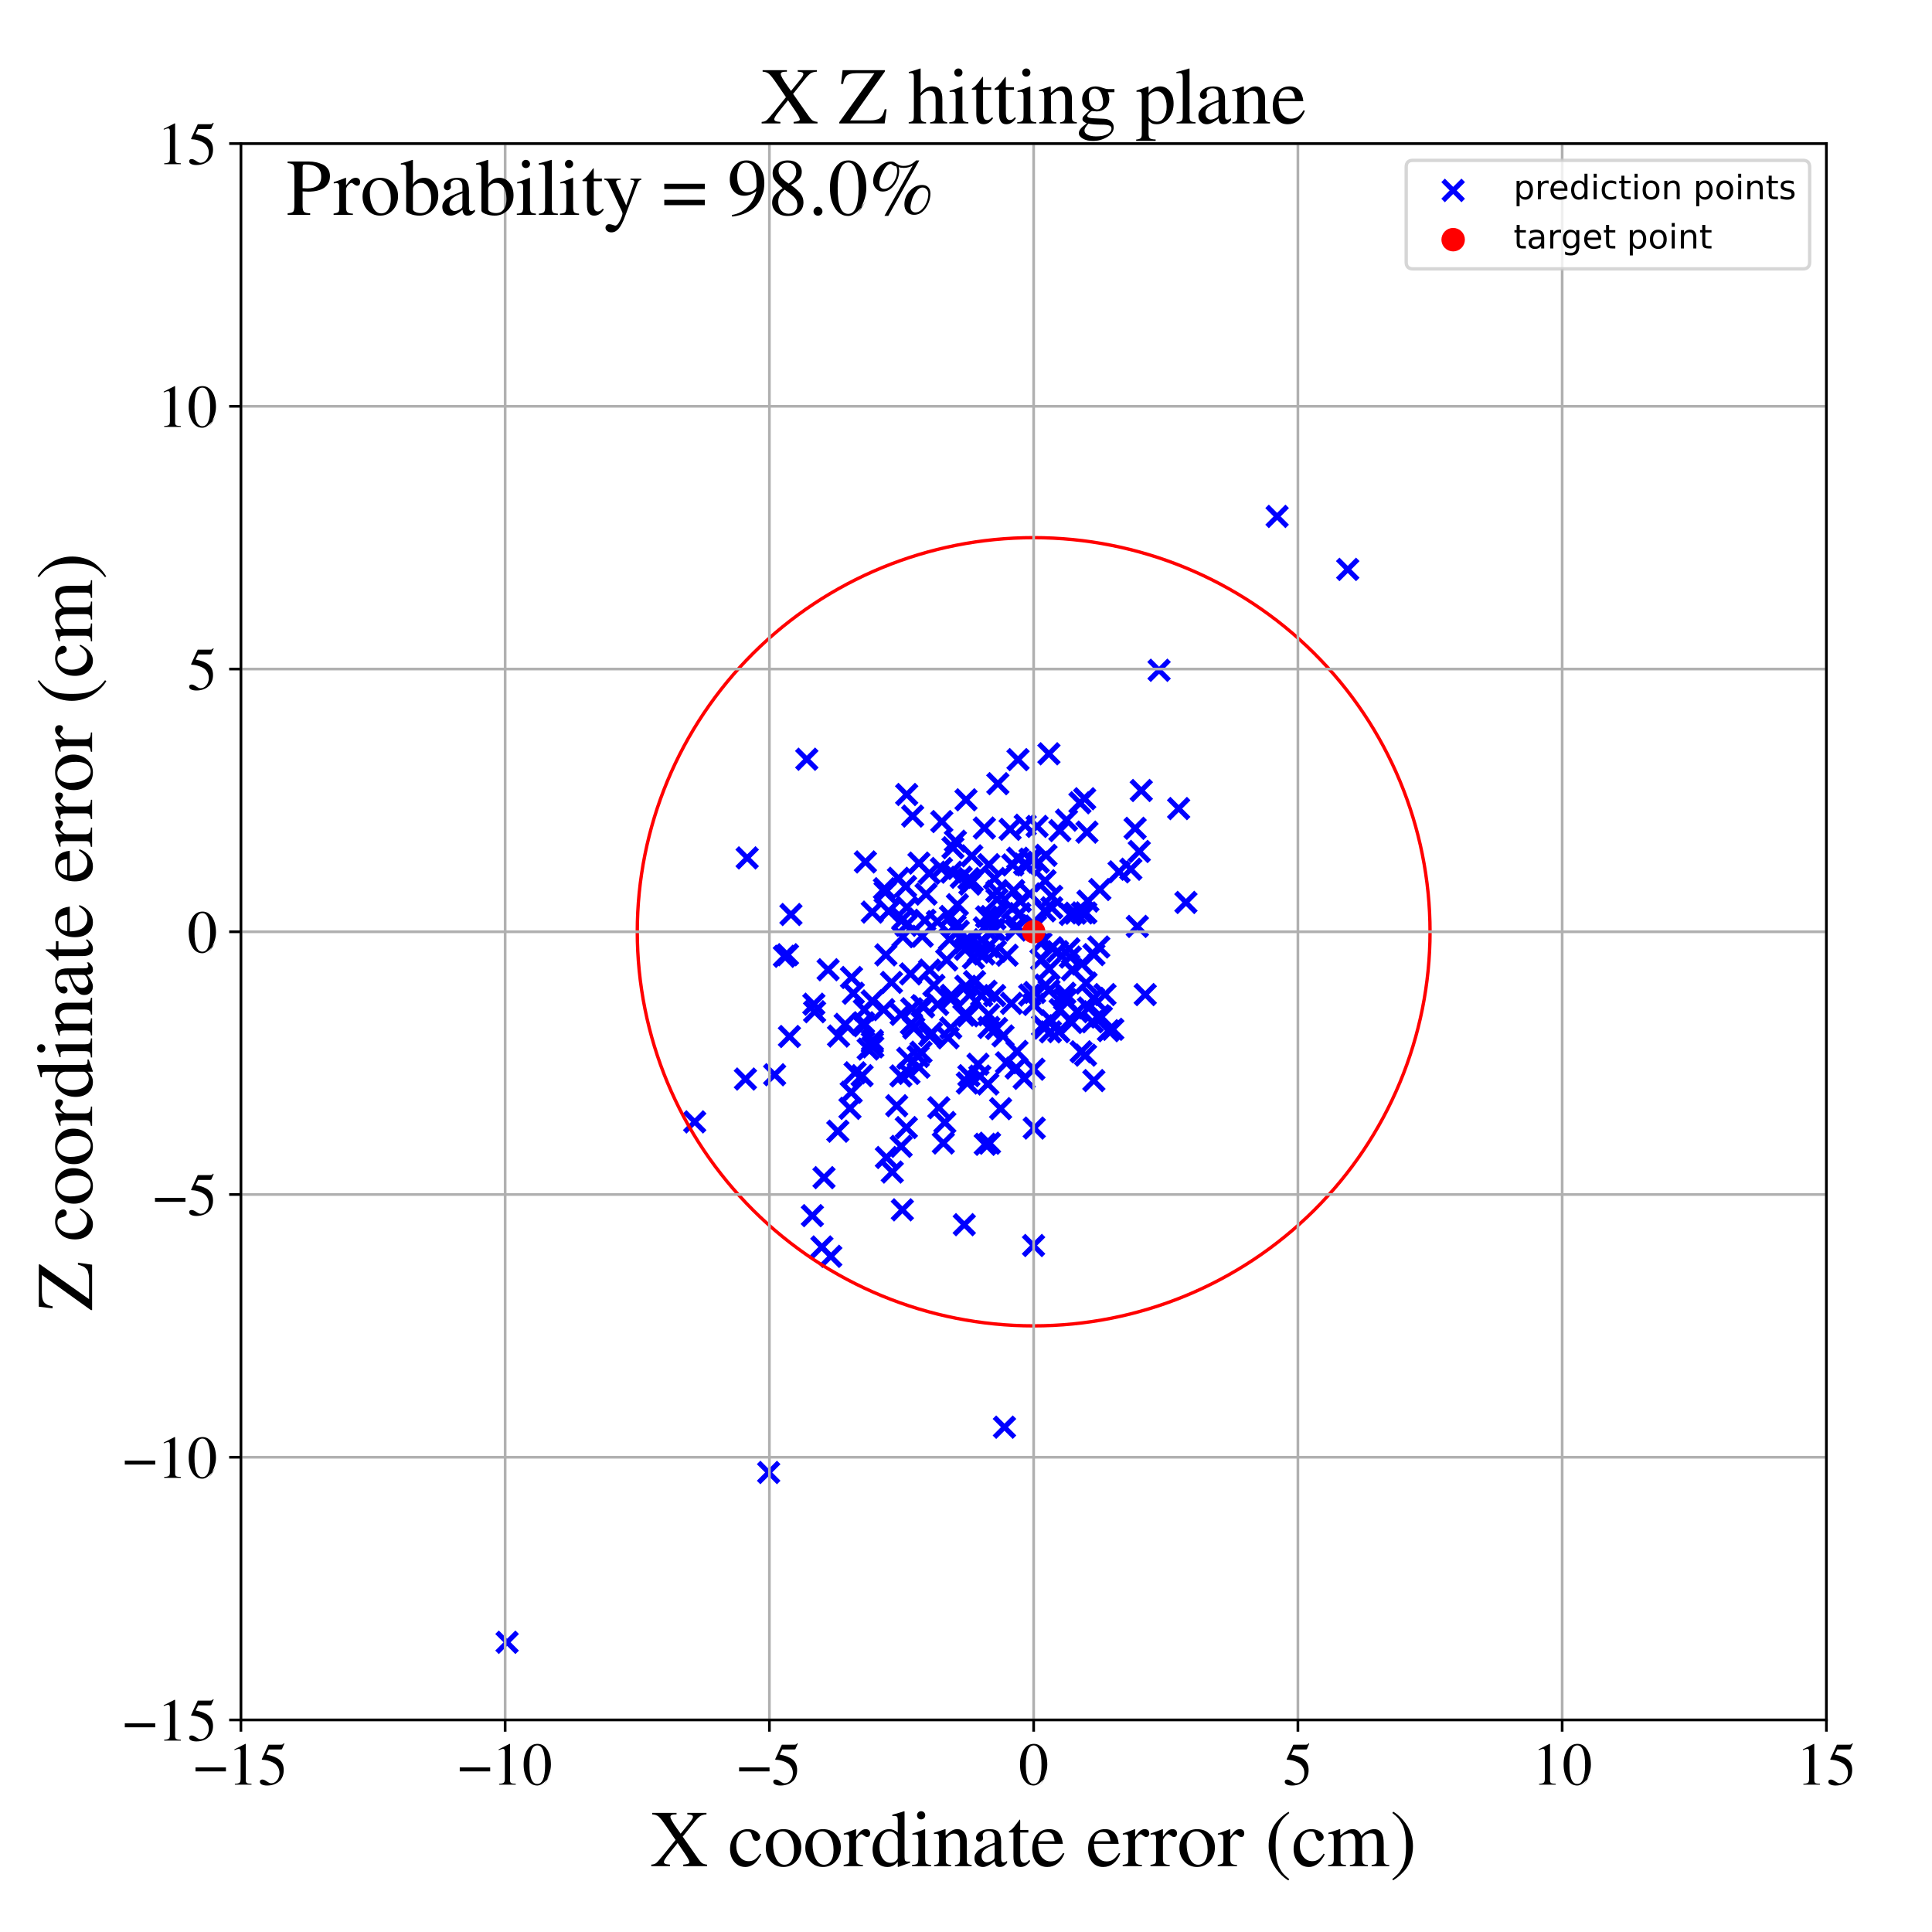<?xml version="1.0" encoding="utf-8" standalone="no"?>
<!DOCTYPE svg PUBLIC "-//W3C//DTD SVG 1.1//EN"
  "http://www.w3.org/Graphics/SVG/1.1/DTD/svg11.dtd">
<!-- Created with matplotlib (https://matplotlib.org/) -->
<svg height="576pt" version="1.1" viewBox="0 0 576 576" width="576pt" xmlns="http://www.w3.org/2000/svg" xmlns:xlink="http://www.w3.org/1999/xlink">
 <defs>
  <style type="text/css">
*{stroke-linecap:butt;stroke-linejoin:round;}
  </style>
 </defs>
 <g id="figure_1">
  <g id="patch_1">
   <path d="M 0 576 
L 576 576 
L 576 0 
L 0 0 
z
" style="fill:#ffffff;"/>
  </g>
  <g id="axes_1">
   <g id="patch_2">
    <path d="M 71.822 512.784 
L 544.52 512.784 
L 544.52 42.802 
L 71.822 42.802 
z
" style="fill:#ffffff;"/>
   </g>
   <g id="PathCollection_1">
    <defs>
     <path d="M -3 3 
L 3 -3 
M -3 -3 
L 3 3 
" id="m3025c4797f" style="stroke:#0000ff;stroke-width:1.5;"/>
    </defs>
    <g clip-path="url(#p09bd995445)">
     <use style="fill:#0000ff;stroke:#0000ff;stroke-width:1.5;" x="328.355" xlink:href="#m3025c4797f" y="303.214"/>
     <use style="fill:#0000ff;stroke:#0000ff;stroke-width:1.5;" x="257.022" xlink:href="#m3025c4797f" y="320.691"/>
     <use style="fill:#0000ff;stroke:#0000ff;stroke-width:1.5;" x="279.889" xlink:href="#m3025c4797f" y="330.25"/>
     <use style="fill:#0000ff;stroke:#0000ff;stroke-width:1.5;" x="234.781" xlink:href="#m3025c4797f" y="284.635"/>
     <use style="fill:#0000ff;stroke:#0000ff;stroke-width:1.5;" x="287.378" xlink:href="#m3025c4797f" y="302.665"/>
     <use style="fill:#0000ff;stroke:#0000ff;stroke-width:1.5;" x="290.222" xlink:href="#m3025c4797f" y="285.582"/>
     <use style="fill:#0000ff;stroke:#0000ff;stroke-width:1.5;" x="293.951" xlink:href="#m3025c4797f" y="295.535"/>
     <use style="fill:#0000ff;stroke:#0000ff;stroke-width:1.5;" x="264.269" xlink:href="#m3025c4797f" y="345.092"/>
     <use style="fill:#0000ff;stroke:#0000ff;stroke-width:1.5;" x="274.903" xlink:href="#m3025c4797f" y="299.823"/>
     <use style="fill:#0000ff;stroke:#0000ff;stroke-width:1.5;" x="293.388" xlink:href="#m3025c4797f" y="284.435"/>
     <use style="fill:#0000ff;stroke:#0000ff;stroke-width:1.5;" x="315.979" xlink:href="#m3025c4797f" y="247.639"/>
     <use style="fill:#0000ff;stroke:#0000ff;stroke-width:1.5;" x="242.2" xlink:href="#m3025c4797f" y="362.43"/>
     <use style="fill:#0000ff;stroke:#0000ff;stroke-width:1.5;" x="313.574" xlink:href="#m3025c4797f" y="270.631"/>
     <use style="fill:#0000ff;stroke:#0000ff;stroke-width:1.5;" x="310.827" xlink:href="#m3025c4797f" y="305.785"/>
     <use style="fill:#0000ff;stroke:#0000ff;stroke-width:1.5;" x="283.368" xlink:href="#m3025c4797f" y="273.229"/>
     <use style="fill:#0000ff;stroke:#0000ff;stroke-width:1.5;" x="313.553" xlink:href="#m3025c4797f" y="282.54"/>
     <use style="fill:#0000ff;stroke:#0000ff;stroke-width:1.5;" x="245.664" xlink:href="#m3025c4797f" y="351.1"/>
     <use style="fill:#0000ff;stroke:#0000ff;stroke-width:1.5;" x="323.636" xlink:href="#m3025c4797f" y="314.575"/>
     <use style="fill:#0000ff;stroke:#0000ff;stroke-width:1.5;" x="277.05" xlink:href="#m3025c4797f" y="260.366"/>
     <use style="fill:#0000ff;stroke:#0000ff;stroke-width:1.5;" x="277.148" xlink:href="#m3025c4797f" y="289.22"/>
     <use style="fill:#0000ff;stroke:#0000ff;stroke-width:1.5;" x="312.726" xlink:href="#m3025c4797f" y="224.731"/>
     <use style="fill:#0000ff;stroke:#0000ff;stroke-width:1.5;" x="263.487" xlink:href="#m3025c4797f" y="301.014"/>
     <use style="fill:#0000ff;stroke:#0000ff;stroke-width:1.5;" x="323.795" xlink:href="#m3025c4797f" y="293.08"/>
     <use style="fill:#0000ff;stroke:#0000ff;stroke-width:1.5;" x="272.095" xlink:href="#m3025c4797f" y="243.302"/>
     <use style="fill:#0000ff;stroke:#0000ff;stroke-width:1.5;" x="296.579" xlink:href="#m3025c4797f" y="277.182"/>
     <use style="fill:#0000ff;stroke:#0000ff;stroke-width:1.5;" x="269.026" xlink:href="#m3025c4797f" y="360.696"/>
     <use style="fill:#0000ff;stroke:#0000ff;stroke-width:1.5;" x="339.081" xlink:href="#m3025c4797f" y="276.195"/>
     <use style="fill:#0000ff;stroke:#0000ff;stroke-width:1.5;" x="273.967" xlink:href="#m3025c4797f" y="318.182"/>
     <use style="fill:#0000ff;stroke:#0000ff;stroke-width:1.5;" x="265.781" xlink:href="#m3025c4797f" y="292.895"/>
     <use style="fill:#0000ff;stroke:#0000ff;stroke-width:1.5;" x="271.712" xlink:href="#m3025c4797f" y="305.207"/>
     <use style="fill:#0000ff;stroke:#0000ff;stroke-width:1.5;" x="251.979" xlink:href="#m3025c4797f" y="305.393"/>
     <use style="fill:#0000ff;stroke:#0000ff;stroke-width:1.5;" x="341.439" xlink:href="#m3025c4797f" y="296.523"/>
     <use style="fill:#0000ff;stroke:#0000ff;stroke-width:1.5;" x="288.51" xlink:href="#m3025c4797f" y="280.158"/>
     <use style="fill:#0000ff;stroke:#0000ff;stroke-width:1.5;" x="317.404" xlink:href="#m3025c4797f" y="297.877"/>
     <use style="fill:#0000ff;stroke:#0000ff;stroke-width:1.5;" x="283.083" xlink:href="#m3025c4797f" y="280.063"/>
     <use style="fill:#0000ff;stroke:#0000ff;stroke-width:1.5;" x="151.183" xlink:href="#m3025c4797f" y="489.629"/>
     <use style="fill:#0000ff;stroke:#0000ff;stroke-width:1.5;" x="380.757" xlink:href="#m3025c4797f" y="153.96"/>
     <use style="fill:#0000ff;stroke:#0000ff;stroke-width:1.5;" x="270.208" xlink:href="#m3025c4797f" y="336.172"/>
     <use style="fill:#0000ff;stroke:#0000ff;stroke-width:1.5;" x="260.05" xlink:href="#m3025c4797f" y="298.427"/>
     <use style="fill:#0000ff;stroke:#0000ff;stroke-width:1.5;" x="305.654" xlink:href="#m3025c4797f" y="246.029"/>
     <use style="fill:#0000ff;stroke:#0000ff;stroke-width:1.5;" x="291.662" xlink:href="#m3025c4797f" y="283.891"/>
     <use style="fill:#0000ff;stroke:#0000ff;stroke-width:1.5;" x="310.542" xlink:href="#m3025c4797f" y="286.04"/>
     <use style="fill:#0000ff;stroke:#0000ff;stroke-width:1.5;" x="291.572" xlink:href="#m3025c4797f" y="317.294"/>
     <use style="fill:#0000ff;stroke:#0000ff;stroke-width:1.5;" x="317.465" xlink:href="#m3025c4797f" y="296.119"/>
     <use style="fill:#0000ff;stroke:#0000ff;stroke-width:1.5;" x="312.813" xlink:href="#m3025c4797f" y="288.921"/>
     <use style="fill:#0000ff;stroke:#0000ff;stroke-width:1.5;" x="302.217" xlink:href="#m3025c4797f" y="265.516"/>
     <use style="fill:#0000ff;stroke:#0000ff;stroke-width:1.5;" x="315.293" xlink:href="#m3025c4797f" y="283.703"/>
     <use style="fill:#0000ff;stroke:#0000ff;stroke-width:1.5;" x="257.546" xlink:href="#m3025c4797f" y="305.823"/>
     <use style="fill:#0000ff;stroke:#0000ff;stroke-width:1.5;" x="287.937" xlink:href="#m3025c4797f" y="294.036"/>
     <use style="fill:#0000ff;stroke:#0000ff;stroke-width:1.5;" x="288.856" xlink:href="#m3025c4797f" y="320.69"/>
     <use style="fill:#0000ff;stroke:#0000ff;stroke-width:1.5;" x="317.966" xlink:href="#m3025c4797f" y="244.513"/>
     <use style="fill:#0000ff;stroke:#0000ff;stroke-width:1.5;" x="326.027" xlink:href="#m3025c4797f" y="297.651"/>
     <use style="fill:#0000ff;stroke:#0000ff;stroke-width:1.5;" x="337.142" xlink:href="#m3025c4797f" y="259.148"/>
     <use style="fill:#0000ff;stroke:#0000ff;stroke-width:1.5;" x="294.144" xlink:href="#m3025c4797f" y="273.343"/>
     <use style="fill:#0000ff;stroke:#0000ff;stroke-width:1.5;" x="288.856" xlink:href="#m3025c4797f" y="261.941"/>
     <use style="fill:#0000ff;stroke:#0000ff;stroke-width:1.5;" x="313.172" xlink:href="#m3025c4797f" y="307.637"/>
     <use style="fill:#0000ff;stroke:#0000ff;stroke-width:1.5;" x="258.835" xlink:href="#m3025c4797f" y="312.758"/>
     <use style="fill:#0000ff;stroke:#0000ff;stroke-width:1.5;" x="249.999" xlink:href="#m3025c4797f" y="308.887"/>
     <use style="fill:#0000ff;stroke:#0000ff;stroke-width:1.5;" x="297.252" xlink:href="#m3025c4797f" y="268.147"/>
     <use style="fill:#0000ff;stroke:#0000ff;stroke-width:1.5;" x="311.298" xlink:href="#m3025c4797f" y="306.513"/>
     <use style="fill:#0000ff;stroke:#0000ff;stroke-width:1.5;" x="283.626" xlink:href="#m3025c4797f" y="296.753"/>
     <use style="fill:#0000ff;stroke:#0000ff;stroke-width:1.5;" x="288.002" xlink:href="#m3025c4797f" y="238.452"/>
     <use style="fill:#0000ff;stroke:#0000ff;stroke-width:1.5;" x="322.552" xlink:href="#m3025c4797f" y="287.415"/>
     <use style="fill:#0000ff;stroke:#0000ff;stroke-width:1.5;" x="275.726" xlink:href="#m3025c4797f" y="274.365"/>
     <use style="fill:#0000ff;stroke:#0000ff;stroke-width:1.5;" x="308.459" xlink:href="#m3025c4797f" y="295.896"/>
     <use style="fill:#0000ff;stroke:#0000ff;stroke-width:1.5;" x="275.361" xlink:href="#m3025c4797f" y="300.16"/>
     <use style="fill:#0000ff;stroke:#0000ff;stroke-width:1.5;" x="301.136" xlink:href="#m3025c4797f" y="247.25"/>
     <use style="fill:#0000ff;stroke:#0000ff;stroke-width:1.5;" x="260.065" xlink:href="#m3025c4797f" y="310.862"/>
     <use style="fill:#0000ff;stroke:#0000ff;stroke-width:1.5;" x="297.195" xlink:href="#m3025c4797f" y="265.734"/>
     <use style="fill:#0000ff;stroke:#0000ff;stroke-width:1.5;" x="297.497" xlink:href="#m3025c4797f" y="233.644"/>
     <use style="fill:#0000ff;stroke:#0000ff;stroke-width:1.5;" x="324.528" xlink:href="#m3025c4797f" y="300.509"/>
     <use style="fill:#0000ff;stroke:#0000ff;stroke-width:1.5;" x="235.363" xlink:href="#m3025c4797f" y="309.02"/>
     <use style="fill:#0000ff;stroke:#0000ff;stroke-width:1.5;" x="301.539" xlink:href="#m3025c4797f" y="299.141"/>
     <use style="fill:#0000ff;stroke:#0000ff;stroke-width:1.5;" x="270.316" xlink:href="#m3025c4797f" y="236.871"/>
     <use style="fill:#0000ff;stroke:#0000ff;stroke-width:1.5;" x="304.205" xlink:href="#m3025c4797f" y="268.724"/>
     <use style="fill:#0000ff;stroke:#0000ff;stroke-width:1.5;" x="308.722" xlink:href="#m3025c4797f" y="276.104"/>
     <use style="fill:#0000ff;stroke:#0000ff;stroke-width:1.5;" x="296.775" xlink:href="#m3025c4797f" y="283.596"/>
     <use style="fill:#0000ff;stroke:#0000ff;stroke-width:1.5;" x="270.63" xlink:href="#m3025c4797f" y="315.521"/>
     <use style="fill:#0000ff;stroke:#0000ff;stroke-width:1.5;" x="316.062" xlink:href="#m3025c4797f" y="300.995"/>
     <use style="fill:#0000ff;stroke:#0000ff;stroke-width:1.5;" x="324.352" xlink:href="#m3025c4797f" y="268.657"/>
     <use style="fill:#0000ff;stroke:#0000ff;stroke-width:1.5;" x="345.565" xlink:href="#m3025c4797f" y="199.837"/>
     <use style="fill:#0000ff;stroke:#0000ff;stroke-width:1.5;" x="297.092" xlink:href="#m3025c4797f" y="306.631"/>
     <use style="fill:#0000ff;stroke:#0000ff;stroke-width:1.5;" x="268.648" xlink:href="#m3025c4797f" y="302.421"/>
     <use style="fill:#0000ff;stroke:#0000ff;stroke-width:1.5;" x="319.106" xlink:href="#m3025c4797f" y="272.631"/>
     <use style="fill:#0000ff;stroke:#0000ff;stroke-width:1.5;" x="326.117" xlink:href="#m3025c4797f" y="322.159"/>
     <use style="fill:#0000ff;stroke:#0000ff;stroke-width:1.5;" x="322.713" xlink:href="#m3025c4797f" y="272.174"/>
     <use style="fill:#0000ff;stroke:#0000ff;stroke-width:1.5;" x="240.53" xlink:href="#m3025c4797f" y="226.359"/>
     <use style="fill:#0000ff;stroke:#0000ff;stroke-width:1.5;" x="263.683" xlink:href="#m3025c4797f" y="264.953"/>
     <use style="fill:#0000ff;stroke:#0000ff;stroke-width:1.5;" x="269.179" xlink:href="#m3025c4797f" y="274.018"/>
     <use style="fill:#0000ff;stroke:#0000ff;stroke-width:1.5;" x="303.197" xlink:href="#m3025c4797f" y="313.45"/>
     <use style="fill:#0000ff;stroke:#0000ff;stroke-width:1.5;" x="222.243" xlink:href="#m3025c4797f" y="321.707"/>
     <use style="fill:#0000ff;stroke:#0000ff;stroke-width:1.5;" x="287.621" xlink:href="#m3025c4797f" y="281.087"/>
     <use style="fill:#0000ff;stroke:#0000ff;stroke-width:1.5;" x="242.866" xlink:href="#m3025c4797f" y="301.631"/>
     <use style="fill:#0000ff;stroke:#0000ff;stroke-width:1.5;" x="339.66" xlink:href="#m3025c4797f" y="253.848"/>
     <use style="fill:#0000ff;stroke:#0000ff;stroke-width:1.5;" x="280.677" xlink:href="#m3025c4797f" y="258.926"/>
     <use style="fill:#0000ff;stroke:#0000ff;stroke-width:1.5;" x="307.816" xlink:href="#m3025c4797f" y="275.934"/>
     <use style="fill:#0000ff;stroke:#0000ff;stroke-width:1.5;" x="288.547" xlink:href="#m3025c4797f" y="302.85"/>
     <use style="fill:#0000ff;stroke:#0000ff;stroke-width:1.5;" x="246.892" xlink:href="#m3025c4797f" y="289.111"/>
     <use style="fill:#0000ff;stroke:#0000ff;stroke-width:1.5;" x="263.883" xlink:href="#m3025c4797f" y="265.969"/>
     <use style="fill:#0000ff;stroke:#0000ff;stroke-width:1.5;" x="295.516" xlink:href="#m3025c4797f" y="273.259"/>
     <use style="fill:#0000ff;stroke:#0000ff;stroke-width:1.5;" x="253.402" xlink:href="#m3025c4797f" y="330.439"/>
     <use style="fill:#0000ff;stroke:#0000ff;stroke-width:1.5;" x="322.313" xlink:href="#m3025c4797f" y="313.578"/>
     <use style="fill:#0000ff;stroke:#0000ff;stroke-width:1.5;" x="317.811" xlink:href="#m3025c4797f" y="298.055"/>
     <use style="fill:#0000ff;stroke:#0000ff;stroke-width:1.5;" x="305.467" xlink:href="#m3025c4797f" y="257.62"/>
     <use style="fill:#0000ff;stroke:#0000ff;stroke-width:1.5;" x="267.872" xlink:href="#m3025c4797f" y="261.85"/>
     <use style="fill:#0000ff;stroke:#0000ff;stroke-width:1.5;" x="333.635" xlink:href="#m3025c4797f" y="259.926"/>
     <use style="fill:#0000ff;stroke:#0000ff;stroke-width:1.5;" x="258.009" xlink:href="#m3025c4797f" y="256.974"/>
     <use style="fill:#0000ff;stroke:#0000ff;stroke-width:1.5;" x="274.59" xlink:href="#m3025c4797f" y="313.688"/>
     <use style="fill:#0000ff;stroke:#0000ff;stroke-width:1.5;" x="321.967" xlink:href="#m3025c4797f" y="239.335"/>
     <use style="fill:#0000ff;stroke:#0000ff;stroke-width:1.5;" x="303.133" xlink:href="#m3025c4797f" y="276.104"/>
     <use style="fill:#0000ff;stroke:#0000ff;stroke-width:1.5;" x="266.02" xlink:href="#m3025c4797f" y="349.427"/>
     <use style="fill:#0000ff;stroke:#0000ff;stroke-width:1.5;" x="306.983" xlink:href="#m3025c4797f" y="296.663"/>
     <use style="fill:#0000ff;stroke:#0000ff;stroke-width:1.5;" x="281.243" xlink:href="#m3025c4797f" y="340.775"/>
     <use style="fill:#0000ff;stroke:#0000ff;stroke-width:1.5;" x="294.842" xlink:href="#m3025c4797f" y="306.315"/>
     <use style="fill:#0000ff;stroke:#0000ff;stroke-width:1.5;" x="245.045" xlink:href="#m3025c4797f" y="371.766"/>
     <use style="fill:#0000ff;stroke:#0000ff;stroke-width:1.5;" x="296.496" xlink:href="#m3025c4797f" y="261.901"/>
     <use style="fill:#0000ff;stroke:#0000ff;stroke-width:1.5;" x="207.115" xlink:href="#m3025c4797f" y="334.472"/>
     <use style="fill:#0000ff;stroke:#0000ff;stroke-width:1.5;" x="327.768" xlink:href="#m3025c4797f" y="302.815"/>
     <use style="fill:#0000ff;stroke:#0000ff;stroke-width:1.5;" x="286.582" xlink:href="#m3025c4797f" y="261.555"/>
     <use style="fill:#0000ff;stroke:#0000ff;stroke-width:1.5;" x="233.853" xlink:href="#m3025c4797f" y="285.114"/>
     <use style="fill:#0000ff;stroke:#0000ff;stroke-width:1.5;" x="305.334" xlink:href="#m3025c4797f" y="321.487"/>
     <use style="fill:#0000ff;stroke:#0000ff;stroke-width:1.5;" x="303.426" xlink:href="#m3025c4797f" y="255.877"/>
     <use style="fill:#0000ff;stroke:#0000ff;stroke-width:1.5;" x="299.044" xlink:href="#m3025c4797f" y="308.856"/>
     <use style="fill:#0000ff;stroke:#0000ff;stroke-width:1.5;" x="289.862" xlink:href="#m3025c4797f" y="262.685"/>
     <use style="fill:#0000ff;stroke:#0000ff;stroke-width:1.5;" x="304.035" xlink:href="#m3025c4797f" y="272.356"/>
     <use style="fill:#0000ff;stroke:#0000ff;stroke-width:1.5;" x="325.662" xlink:href="#m3025c4797f" y="304.629"/>
     <use style="fill:#0000ff;stroke:#0000ff;stroke-width:1.5;" x="253.774" xlink:href="#m3025c4797f" y="325.644"/>
     <use style="fill:#0000ff;stroke:#0000ff;stroke-width:1.5;" x="318.695" xlink:href="#m3025c4797f" y="282.878"/>
     <use style="fill:#0000ff;stroke:#0000ff;stroke-width:1.5;" x="309.202" xlink:href="#m3025c4797f" y="246.381"/>
     <use style="fill:#0000ff;stroke:#0000ff;stroke-width:1.5;" x="268.59" xlink:href="#m3025c4797f" y="320.77"/>
     <use style="fill:#0000ff;stroke:#0000ff;stroke-width:1.5;" x="294.807" xlink:href="#m3025c4797f" y="257.797"/>
     <use style="fill:#0000ff;stroke:#0000ff;stroke-width:1.5;" x="280.785" xlink:href="#m3025c4797f" y="244.939"/>
     <use style="fill:#0000ff;stroke:#0000ff;stroke-width:1.5;" x="282.248" xlink:href="#m3025c4797f" y="286.193"/>
     <use style="fill:#0000ff;stroke:#0000ff;stroke-width:1.5;" x="264.113" xlink:href="#m3025c4797f" y="284.683"/>
     <use style="fill:#0000ff;stroke:#0000ff;stroke-width:1.5;" x="285.44" xlink:href="#m3025c4797f" y="269.722"/>
     <use style="fill:#0000ff;stroke:#0000ff;stroke-width:1.5;" x="294.763" xlink:href="#m3025c4797f" y="302.545"/>
     <use style="fill:#0000ff;stroke:#0000ff;stroke-width:1.5;" x="306.139" xlink:href="#m3025c4797f" y="257.886"/>
     <use style="fill:#0000ff;stroke:#0000ff;stroke-width:1.5;" x="313.535" xlink:href="#m3025c4797f" y="267.215"/>
     <use style="fill:#0000ff;stroke:#0000ff;stroke-width:1.5;" x="288.409" xlink:href="#m3025c4797f" y="322.894"/>
     <use style="fill:#0000ff;stroke:#0000ff;stroke-width:1.5;" x="293.475" xlink:href="#m3025c4797f" y="246.873"/>
     <use style="fill:#0000ff;stroke:#0000ff;stroke-width:1.5;" x="282.656" xlink:href="#m3025c4797f" y="309.414"/>
     <use style="fill:#0000ff;stroke:#0000ff;stroke-width:1.5;" x="290.55" xlink:href="#m3025c4797f" y="292.664"/>
     <use style="fill:#0000ff;stroke:#0000ff;stroke-width:1.5;" x="271.826" xlink:href="#m3025c4797f" y="300.745"/>
     <use style="fill:#0000ff;stroke:#0000ff;stroke-width:1.5;" x="291.678" xlink:href="#m3025c4797f" y="281.395"/>
     <use style="fill:#0000ff;stroke:#0000ff;stroke-width:1.5;" x="303.508" xlink:href="#m3025c4797f" y="226.468"/>
     <use style="fill:#0000ff;stroke:#0000ff;stroke-width:1.5;" x="302.743" xlink:href="#m3025c4797f" y="277.289"/>
     <use style="fill:#0000ff;stroke:#0000ff;stroke-width:1.5;" x="270.996" xlink:href="#m3025c4797f" y="320.026"/>
     <use style="fill:#0000ff;stroke:#0000ff;stroke-width:1.5;" x="299.469" xlink:href="#m3025c4797f" y="425.498"/>
     <use style="fill:#0000ff;stroke:#0000ff;stroke-width:1.5;" x="315.657" xlink:href="#m3025c4797f" y="307.584"/>
     <use style="fill:#0000ff;stroke:#0000ff;stroke-width:1.5;" x="296.645" xlink:href="#m3025c4797f" y="273.91"/>
     <use style="fill:#0000ff;stroke:#0000ff;stroke-width:1.5;" x="326.136" xlink:href="#m3025c4797f" y="284.611"/>
     <use style="fill:#0000ff;stroke:#0000ff;stroke-width:1.5;" x="302.951" xlink:href="#m3025c4797f" y="318.416"/>
     <use style="fill:#0000ff;stroke:#0000ff;stroke-width:1.5;" x="307.071" xlink:href="#m3025c4797f" y="256.146"/>
     <use style="fill:#0000ff;stroke:#0000ff;stroke-width:1.5;" x="268.668" xlink:href="#m3025c4797f" y="341.771"/>
     <use style="fill:#0000ff;stroke:#0000ff;stroke-width:1.5;" x="267.339" xlink:href="#m3025c4797f" y="329.655"/>
     <use style="fill:#0000ff;stroke:#0000ff;stroke-width:1.5;" x="277.732" xlink:href="#m3025c4797f" y="307.952"/>
     <use style="fill:#0000ff;stroke:#0000ff;stroke-width:1.5;" x="260.216" xlink:href="#m3025c4797f" y="312.106"/>
     <use style="fill:#0000ff;stroke:#0000ff;stroke-width:1.5;" x="276.086" xlink:href="#m3025c4797f" y="266.571"/>
     <use style="fill:#0000ff;stroke:#0000ff;stroke-width:1.5;" x="319.107" xlink:href="#m3025c4797f" y="285.343"/>
     <use style="fill:#0000ff;stroke:#0000ff;stroke-width:1.5;" x="283.701" xlink:href="#m3025c4797f" y="260.024"/>
     <use style="fill:#0000ff;stroke:#0000ff;stroke-width:1.5;" x="270.113" xlink:href="#m3025c4797f" y="275.874"/>
     <use style="fill:#0000ff;stroke:#0000ff;stroke-width:1.5;" x="301.832" xlink:href="#m3025c4797f" y="270.816"/>
     <use style="fill:#0000ff;stroke:#0000ff;stroke-width:1.5;" x="312.745" xlink:href="#m3025c4797f" y="295.275"/>
     <use style="fill:#0000ff;stroke:#0000ff;stroke-width:1.5;" x="284.838" xlink:href="#m3025c4797f" y="250.796"/>
     <use style="fill:#0000ff;stroke:#0000ff;stroke-width:1.5;" x="289.726" xlink:href="#m3025c4797f" y="255.165"/>
     <use style="fill:#0000ff;stroke:#0000ff;stroke-width:1.5;" x="324.062" xlink:href="#m3025c4797f" y="248.09"/>
     <use style="fill:#0000ff;stroke:#0000ff;stroke-width:1.5;" x="323.384" xlink:href="#m3025c4797f" y="238.134"/>
     <use style="fill:#0000ff;stroke:#0000ff;stroke-width:1.5;" x="271.477" xlink:href="#m3025c4797f" y="290.358"/>
     <use style="fill:#0000ff;stroke:#0000ff;stroke-width:1.5;" x="260.115" xlink:href="#m3025c4797f" y="310.237"/>
     <use style="fill:#0000ff;stroke:#0000ff;stroke-width:1.5;" x="253.862" xlink:href="#m3025c4797f" y="291.423"/>
     <use style="fill:#0000ff;stroke:#0000ff;stroke-width:1.5;" x="294.518" xlink:href="#m3025c4797f" y="323.182"/>
     <use style="fill:#0000ff;stroke:#0000ff;stroke-width:1.5;" x="292.135" xlink:href="#m3025c4797f" y="320.823"/>
     <use style="fill:#0000ff;stroke:#0000ff;stroke-width:1.5;" x="281.688" xlink:href="#m3025c4797f" y="334.655"/>
     <use style="fill:#0000ff;stroke:#0000ff;stroke-width:1.5;" x="254.934" xlink:href="#m3025c4797f" y="319.838"/>
     <use style="fill:#0000ff;stroke:#0000ff;stroke-width:1.5;" x="287.829" xlink:href="#m3025c4797f" y="283.013"/>
     <use style="fill:#0000ff;stroke:#0000ff;stroke-width:1.5;" x="323.724" xlink:href="#m3025c4797f" y="272.171"/>
     <use style="fill:#0000ff;stroke:#0000ff;stroke-width:1.5;" x="300.084" xlink:href="#m3025c4797f" y="316.843"/>
     <use style="fill:#0000ff;stroke:#0000ff;stroke-width:1.5;" x="307.53" xlink:href="#m3025c4797f" y="256.518"/>
     <use style="fill:#0000ff;stroke:#0000ff;stroke-width:1.5;" x="327.591" xlink:href="#m3025c4797f" y="282.334"/>
     <use style="fill:#0000ff;stroke:#0000ff;stroke-width:1.5;" x="269.19" xlink:href="#m3025c4797f" y="279.268"/>
     <use style="fill:#0000ff;stroke:#0000ff;stroke-width:1.5;" x="293.456" xlink:href="#m3025c4797f" y="276.625"/>
     <use style="fill:#0000ff;stroke:#0000ff;stroke-width:1.5;" x="401.808" xlink:href="#m3025c4797f" y="169.761"/>
     <use style="fill:#0000ff;stroke:#0000ff;stroke-width:1.5;" x="308.343" xlink:href="#m3025c4797f" y="336.318"/>
     <use style="fill:#0000ff;stroke:#0000ff;stroke-width:1.5;" x="340.254" xlink:href="#m3025c4797f" y="235.681"/>
     <use style="fill:#0000ff;stroke:#0000ff;stroke-width:1.5;" x="296" xlink:href="#m3025c4797f" y="277.108"/>
     <use style="fill:#0000ff;stroke:#0000ff;stroke-width:1.5;" x="311.716" xlink:href="#m3025c4797f" y="293.689"/>
     <use style="fill:#0000ff;stroke:#0000ff;stroke-width:1.5;" x="222.759" xlink:href="#m3025c4797f" y="255.774"/>
     <use style="fill:#0000ff;stroke:#0000ff;stroke-width:1.5;" x="254.414" xlink:href="#m3025c4797f" y="296.125"/>
     <use style="fill:#0000ff;stroke:#0000ff;stroke-width:1.5;" x="260.053" xlink:href="#m3025c4797f" y="271.936"/>
     <use style="fill:#0000ff;stroke:#0000ff;stroke-width:1.5;" x="249.79" xlink:href="#m3025c4797f" y="337.251"/>
     <use style="fill:#0000ff;stroke:#0000ff;stroke-width:1.5;" x="296.54" xlink:href="#m3025c4797f" y="296.806"/>
     <use style="fill:#0000ff;stroke:#0000ff;stroke-width:1.5;" x="294.658" xlink:href="#m3025c4797f" y="282.237"/>
     <use style="fill:#0000ff;stroke:#0000ff;stroke-width:1.5;" x="272.423" xlink:href="#m3025c4797f" y="306.499"/>
     <use style="fill:#0000ff;stroke:#0000ff;stroke-width:1.5;" x="283.417" xlink:href="#m3025c4797f" y="297.82"/>
     <use style="fill:#0000ff;stroke:#0000ff;stroke-width:1.5;" x="247.685" xlink:href="#m3025c4797f" y="374.56"/>
     <use style="fill:#0000ff;stroke:#0000ff;stroke-width:1.5;" x="264.949" xlink:href="#m3025c4797f" y="271.667"/>
     <use style="fill:#0000ff;stroke:#0000ff;stroke-width:1.5;" x="269.984" xlink:href="#m3025c4797f" y="264.312"/>
     <use style="fill:#0000ff;stroke:#0000ff;stroke-width:1.5;" x="235.811" xlink:href="#m3025c4797f" y="272.645"/>
     <use style="fill:#0000ff;stroke:#0000ff;stroke-width:1.5;" x="319.513" xlink:href="#m3025c4797f" y="304.854"/>
     <use style="fill:#0000ff;stroke:#0000ff;stroke-width:1.5;" x="295.017" xlink:href="#m3025c4797f" y="340.837"/>
     <use style="fill:#0000ff;stroke:#0000ff;stroke-width:1.5;" x="327.904" xlink:href="#m3025c4797f" y="265.202"/>
     <use style="fill:#0000ff;stroke:#0000ff;stroke-width:1.5;" x="311.471" xlink:href="#m3025c4797f" y="271.573"/>
     <use style="fill:#0000ff;stroke:#0000ff;stroke-width:1.5;" x="277.178" xlink:href="#m3025c4797f" y="308.697"/>
     <use style="fill:#0000ff;stroke:#0000ff;stroke-width:1.5;" x="273.976" xlink:href="#m3025c4797f" y="257.324"/>
     <use style="fill:#0000ff;stroke:#0000ff;stroke-width:1.5;" x="329.44" xlink:href="#m3025c4797f" y="296.511"/>
     <use style="fill:#0000ff;stroke:#0000ff;stroke-width:1.5;" x="330.461" xlink:href="#m3025c4797f" y="307.278"/>
     <use style="fill:#0000ff;stroke:#0000ff;stroke-width:1.5;" x="278.433" xlink:href="#m3025c4797f" y="293.787"/>
     <use style="fill:#0000ff;stroke:#0000ff;stroke-width:1.5;" x="320.608" xlink:href="#m3025c4797f" y="272.258"/>
     <use style="fill:#0000ff;stroke:#0000ff;stroke-width:1.5;" x="284.749" xlink:href="#m3025c4797f" y="276.067"/>
     <use style="fill:#0000ff;stroke:#0000ff;stroke-width:1.5;" x="307.038" xlink:href="#m3025c4797f" y="266.501"/>
     <use style="fill:#0000ff;stroke:#0000ff;stroke-width:1.5;" x="353.569" xlink:href="#m3025c4797f" y="269.05"/>
     <use style="fill:#0000ff;stroke:#0000ff;stroke-width:1.5;" x="308.138" xlink:href="#m3025c4797f" y="371.331"/>
     <use style="fill:#0000ff;stroke:#0000ff;stroke-width:1.5;" x="298.316" xlink:href="#m3025c4797f" y="330.537"/>
     <use style="fill:#0000ff;stroke:#0000ff;stroke-width:1.5;" x="289.149" xlink:href="#m3025c4797f" y="263.599"/>
     <use style="fill:#0000ff;stroke:#0000ff;stroke-width:1.5;" x="287.487" xlink:href="#m3025c4797f" y="365.121"/>
     <use style="fill:#0000ff;stroke:#0000ff;stroke-width:1.5;" x="319.713" xlink:href="#m3025c4797f" y="289.143"/>
     <use style="fill:#0000ff;stroke:#0000ff;stroke-width:1.5;" x="351.395" xlink:href="#m3025c4797f" y="241.062"/>
     <use style="fill:#0000ff;stroke:#0000ff;stroke-width:1.5;" x="309.538" xlink:href="#m3025c4797f" y="257.039"/>
     <use style="fill:#0000ff;stroke:#0000ff;stroke-width:1.5;" x="310.353" xlink:href="#m3025c4797f" y="281.214"/>
     <use style="fill:#0000ff;stroke:#0000ff;stroke-width:1.5;" x="292.661" xlink:href="#m3025c4797f" y="296.823"/>
     <use style="fill:#0000ff;stroke:#0000ff;stroke-width:1.5;" x="331.767" xlink:href="#m3025c4797f" y="306.875"/>
     <use style="fill:#0000ff;stroke:#0000ff;stroke-width:1.5;" x="274.95" xlink:href="#m3025c4797f" y="279.128"/>
     <use style="fill:#0000ff;stroke:#0000ff;stroke-width:1.5;" x="301.955" xlink:href="#m3025c4797f" y="257.872"/>
     <use style="fill:#0000ff;stroke:#0000ff;stroke-width:1.5;" x="229.166" xlink:href="#m3025c4797f" y="438.999"/>
     <use style="fill:#0000ff;stroke:#0000ff;stroke-width:1.5;" x="311.85" xlink:href="#m3025c4797f" y="255.01"/>
     <use style="fill:#0000ff;stroke:#0000ff;stroke-width:1.5;" x="257.687" xlink:href="#m3025c4797f" y="301.082"/>
     <use style="fill:#0000ff;stroke:#0000ff;stroke-width:1.5;" x="230.95" xlink:href="#m3025c4797f" y="320.419"/>
     <use style="fill:#0000ff;stroke:#0000ff;stroke-width:1.5;" x="284.106" xlink:href="#m3025c4797f" y="252.737"/>
     <use style="fill:#0000ff;stroke:#0000ff;stroke-width:1.5;" x="257.449" xlink:href="#m3025c4797f" y="304.923"/>
     <use style="fill:#0000ff;stroke:#0000ff;stroke-width:1.5;" x="321.142" xlink:href="#m3025c4797f" y="301.635"/>
     <use style="fill:#0000ff;stroke:#0000ff;stroke-width:1.5;" x="242.638" xlink:href="#m3025c4797f" y="299.391"/>
     <use style="fill:#0000ff;stroke:#0000ff;stroke-width:1.5;" x="279.471" xlink:href="#m3025c4797f" y="274.752"/>
     <use style="fill:#0000ff;stroke:#0000ff;stroke-width:1.5;" x="300.254" xlink:href="#m3025c4797f" y="284.796"/>
     <use style="fill:#0000ff;stroke:#0000ff;stroke-width:1.5;" x="308.24" xlink:href="#m3025c4797f" y="318.767"/>
     <use style="fill:#0000ff;stroke:#0000ff;stroke-width:1.5;" x="308.192" xlink:href="#m3025c4797f" y="299.457"/>
     <use style="fill:#0000ff;stroke:#0000ff;stroke-width:1.5;" x="313.505" xlink:href="#m3025c4797f" y="304.373"/>
     <use style="fill:#0000ff;stroke:#0000ff;stroke-width:1.5;" x="285.706" xlink:href="#m3025c4797f" y="277.635"/>
     <use style="fill:#0000ff;stroke:#0000ff;stroke-width:1.5;" x="311.572" xlink:href="#m3025c4797f" y="262.594"/>
     <use style="fill:#0000ff;stroke:#0000ff;stroke-width:1.5;" x="270.373" xlink:href="#m3025c4797f" y="270.511"/>
     <use style="fill:#0000ff;stroke:#0000ff;stroke-width:1.5;" x="283.457" xlink:href="#m3025c4797f" y="306.475"/>
     <use style="fill:#0000ff;stroke:#0000ff;stroke-width:1.5;" x="279.558" xlink:href="#m3025c4797f" y="299.463"/>
     <use style="fill:#0000ff;stroke:#0000ff;stroke-width:1.5;" x="273.732" xlink:href="#m3025c4797f" y="314.987"/>
     <use style="fill:#0000ff;stroke:#0000ff;stroke-width:1.5;" x="338.415" xlink:href="#m3025c4797f" y="246.953"/>
     <use style="fill:#0000ff;stroke:#0000ff;stroke-width:1.5;" x="293.736" xlink:href="#m3025c4797f" y="341.157"/>
     <use style="fill:#0000ff;stroke:#0000ff;stroke-width:1.5;" x="289.078" xlink:href="#m3025c4797f" y="296.613"/>
    </g>
   </g>
   <g id="PathCollection_2">
    <defs>
     <path d="M 0 3 
C 0.796 3 1.559 2.684 2.121 2.121 
C 2.684 1.559 3 0.796 3 0 
C 3 -0.796 2.684 -1.559 2.121 -2.121 
C 1.559 -2.684 0.796 -3 0 -3 
C -0.796 -3 -1.559 -2.684 -2.121 -2.121 
C -2.684 -1.559 -3 -0.796 -3 0 
C -3 0.796 -2.684 1.559 -2.121 2.121 
C -1.559 2.684 -0.796 3 0 3 
z
" id="mf195bf7e60" style="stroke:#ff0000;"/>
    </defs>
    <g clip-path="url(#p09bd995445)">
     <use style="fill:#ff0000;stroke:#ff0000;" x="308.171" xlink:href="#mf195bf7e60" y="277.793"/>
    </g>
   </g>
   <g id="patch_3">
    <path clip-path="url(#p09bd995445)" d="M 308.171 395.288 
C 339.511 395.288 369.572 382.908 391.733 360.875 
C 413.894 338.841 426.346 308.953 426.346 277.793 
C 426.346 246.633 413.894 216.745 391.733 194.711 
C 369.572 172.677 339.511 160.297 308.171 160.297 
C 276.831 160.297 246.77 172.677 224.609 194.711 
C 202.448 216.745 189.997 246.633 189.997 277.793 
C 189.997 308.953 202.448 338.841 224.609 360.875 
C 246.77 382.908 276.831 395.288 308.171 395.288 
z
" style="fill:none;stroke:#ff0000;stroke-linejoin:miter;"/>
   </g>
   <g id="matplotlib.axis_1">
    <g id="xtick_1">
     <g id="line2d_1">
      <path clip-path="url(#p09bd995445)" d="M 71.822 512.784 
L 71.822 42.802 
" style="fill:none;stroke:#b0b0b0;stroke-linecap:square;stroke-width:0.8;"/>
     </g>
     <g id="line2d_2">
      <defs>
       <path d="M 0 0 
L 0 3.5 
" id="md88014a50d" style="stroke:#000000;stroke-width:0.8;"/>
      </defs>
      <g>
       <use style="stroke:#000000;stroke-width:0.8;" x="71.822" xlink:href="#md88014a50d" y="512.784"/>
      </g>
     </g>
     <g id="text_1">
      <!-- −15 -->
      <defs>
       <path d="M 3 22 
L 3 28.594 
L 53.406 28.594 
L 53.406 22 
z
" id="FreeSerif-8722"/>
       <path d="M 18.297 59.297 
Q 16.5 59.297 11.094 57.094 
L 11.094 58.5 
L 29.094 67.594 
L 29.906 67.406 
L 29.906 7.406 
Q 29.906 3.797 31.703 2.688 
Q 33.5 1.594 39.406 1.5 
L 39.406 0 
L 11.797 0 
L 11.797 1.5 
Q 17.406 1.703 19.344 3.141 
Q 21.297 4.594 21.297 9.297 
L 21.297 54.594 
Q 21.297 59.297 18.297 59.297 
z
" id="FreeSerif-49"/>
       <path d="M 35.703 19.406 
Q 35.703 24.703 33.344 28.797 
Q 31 32.906 27.641 35.156 
Q 24.297 37.406 20.141 38.844 
Q 16 40.297 12.953 40.75 
Q 9.906 41.203 7.594 41.203 
Q 6.406 41.203 6.406 42 
Q 6.406 42.297 6.5 42.5 
L 17.406 66.203 
L 38.297 66.203 
Q 39.906 66.203 40.844 66.703 
Q 41.797 67.203 42.906 68.797 
L 43.797 68.094 
L 40 59.203 
Q 39.594 58.297 37.703 58.297 
L 18.094 58.297 
L 13.906 49.797 
Q 28.5 47.203 35.594 41.344 
Q 42.703 35.5 42.703 24.203 
Q 42.703 18.297 40.844 13.688 
Q 39 9.094 36.141 6.297 
Q 33.297 3.5 29.547 1.703 
Q 25.797 -0.094 22.344 -0.75 
Q 18.906 -1.406 15.406 -1.406 
Q 9.797 -1.406 6.5 0.25 
Q 3.203 1.906 3.203 4.797 
Q 3.203 8.5 7.5 8.5 
Q 10.297 8.5 14.75 5.391 
Q 19.203 2.297 21.797 2.297 
Q 27.703 2.297 31.703 7.25 
Q 35.703 12.203 35.703 19.406 
z
" id="FreeSerif-53"/>
      </defs>
      <g transform="translate(57.746 532.077)scale(0.18 -0.18)">
       <use xlink:href="#FreeSerif-8722"/>
       <use x="56.4" xlink:href="#FreeSerif-49"/>
       <use x="106.4" xlink:href="#FreeSerif-53"/>
      </g>
     </g>
    </g>
    <g id="xtick_2">
     <g id="line2d_3">
      <path clip-path="url(#p09bd995445)" d="M 150.605 512.784 
L 150.605 42.802 
" style="fill:none;stroke:#b0b0b0;stroke-linecap:square;stroke-width:0.8;"/>
     </g>
     <g id="line2d_4">
      <g>
       <use style="stroke:#000000;stroke-width:0.8;" x="150.605" xlink:href="#md88014a50d" y="512.784"/>
      </g>
     </g>
     <g id="text_2">
      <!-- −10 -->
      <defs>
       <path d="M 47.594 17.797 
Q 35.203 -1.406 25 -1.406 
Q 14.797 -1.406 8.594 8.391 
Q 2.406 18.203 2.406 33.594 
Q 2.406 48.094 8.594 57.844 
Q 14.797 67.594 25.406 67.594 
Q 35.203 67.594 41.391 58 
Q 47.594 48.406 47.594 33 
Q 47.594 17.797 35.203 -1.406 
z
M 25.094 65 
Q 12 65 12 32.703 
Q 12 1.203 25 1.203 
Q 38 1.203 38 32.797 
Q 38 48.5 34.703 56.75 
Q 31.406 65 25.094 65 
z
" id="FreeSerif-48"/>
      </defs>
      <g transform="translate(136.529 532.077)scale(0.18 -0.18)">
       <use xlink:href="#FreeSerif-8722"/>
       <use x="56.4" xlink:href="#FreeSerif-49"/>
       <use x="106.4" xlink:href="#FreeSerif-48"/>
      </g>
     </g>
    </g>
    <g id="xtick_3">
     <g id="line2d_5">
      <path clip-path="url(#p09bd995445)" d="M 229.388 512.784 
L 229.388 42.802 
" style="fill:none;stroke:#b0b0b0;stroke-linecap:square;stroke-width:0.8;"/>
     </g>
     <g id="line2d_6">
      <g>
       <use style="stroke:#000000;stroke-width:0.8;" x="229.388" xlink:href="#md88014a50d" y="512.784"/>
      </g>
     </g>
     <g id="text_3">
      <!-- −5 -->
      <g transform="translate(219.812 532.077)scale(0.18 -0.18)">
       <use xlink:href="#FreeSerif-8722"/>
       <use x="56.4" xlink:href="#FreeSerif-53"/>
      </g>
     </g>
    </g>
    <g id="xtick_4">
     <g id="line2d_7">
      <path clip-path="url(#p09bd995445)" d="M 308.171 512.784 
L 308.171 42.802 
" style="fill:none;stroke:#b0b0b0;stroke-linecap:square;stroke-width:0.8;"/>
     </g>
     <g id="line2d_8">
      <g>
       <use style="stroke:#000000;stroke-width:0.8;" x="308.171" xlink:href="#md88014a50d" y="512.784"/>
      </g>
     </g>
     <g id="text_4">
      <!-- 0 -->
      <g transform="translate(303.671 532.077)scale(0.18 -0.18)">
       <use xlink:href="#FreeSerif-48"/>
      </g>
     </g>
    </g>
    <g id="xtick_5">
     <g id="line2d_9">
      <path clip-path="url(#p09bd995445)" d="M 386.954 512.784 
L 386.954 42.802 
" style="fill:none;stroke:#b0b0b0;stroke-linecap:square;stroke-width:0.8;"/>
     </g>
     <g id="line2d_10">
      <g>
       <use style="stroke:#000000;stroke-width:0.8;" x="386.954" xlink:href="#md88014a50d" y="512.784"/>
      </g>
     </g>
     <g id="text_5">
      <!-- 5 -->
      <g transform="translate(382.454 532.077)scale(0.18 -0.18)">
       <use xlink:href="#FreeSerif-53"/>
      </g>
     </g>
    </g>
    <g id="xtick_6">
     <g id="line2d_11">
      <path clip-path="url(#p09bd995445)" d="M 465.737 512.784 
L 465.737 42.802 
" style="fill:none;stroke:#b0b0b0;stroke-linecap:square;stroke-width:0.8;"/>
     </g>
     <g id="line2d_12">
      <g>
       <use style="stroke:#000000;stroke-width:0.8;" x="465.737" xlink:href="#md88014a50d" y="512.784"/>
      </g>
     </g>
     <g id="text_6">
      <!-- 10 -->
      <g transform="translate(456.737 532.077)scale(0.18 -0.18)">
       <use xlink:href="#FreeSerif-49"/>
       <use x="50" xlink:href="#FreeSerif-48"/>
      </g>
     </g>
    </g>
    <g id="xtick_7">
     <g id="line2d_13">
      <path clip-path="url(#p09bd995445)" d="M 544.52 512.784 
L 544.52 42.802 
" style="fill:none;stroke:#b0b0b0;stroke-linecap:square;stroke-width:0.8;"/>
     </g>
     <g id="line2d_14">
      <g>
       <use style="stroke:#000000;stroke-width:0.8;" x="544.52" xlink:href="#md88014a50d" y="512.784"/>
      </g>
     </g>
     <g id="text_7">
      <!-- 15 -->
      <g transform="translate(535.52 532.077)scale(0.18 -0.18)">
       <use xlink:href="#FreeSerif-49"/>
       <use x="50" xlink:href="#FreeSerif-53"/>
      </g>
     </g>
    </g>
    <g id="text_8">
     <!-- X coordinate error (cm) -->
     <defs>
      <path d="M 69.594 66.203 
L 69.594 64.297 
Q 64.703 64 62.047 62.344 
Q 59.406 60.703 54.703 54.906 
L 40.094 36.703 
L 59.297 9.297 
Q 62.297 5 64.297 3.703 
Q 66.297 2.406 70.406 1.906 
L 70.406 0 
L 40.703 0 
L 40.703 1.906 
Q 44.797 2.297 46.594 2.938 
Q 48.406 3.594 48.406 5 
Q 48.406 7.203 43.297 14.797 
L 33.797 28.797 
L 21.906 14 
Q 16.703 7.5 16.703 5.406 
Q 16.703 3.703 18.297 2.953 
Q 19.906 2.203 24.297 1.906 
L 24.297 0 
L 1 0 
L 1 1.906 
Q 4.906 2.203 7 3.797 
Q 9.094 5.406 15.5 13.297 
L 31.203 32.594 
L 20.297 48.594 
Q 13.297 58.906 10.25 61.5 
Q 7.203 64.094 2.203 64.297 
L 2.203 66.203 
L 32.406 66.203 
L 32.406 64.297 
L 29.594 64.203 
Q 24.797 64.094 24.797 61.297 
Q 24.797 58.094 33.297 46.297 
L 37.5 40.406 
L 48.797 54.203 
Q 52.797 59.203 52.797 61.094 
Q 52.797 62.797 51.344 63.438 
Q 49.906 64.094 45.797 64.297 
L 45.797 66.203 
z
" id="FreeSerif-88"/>
      <path id="FreeSerif-32"/>
      <path d="M 2.5 21.297 
Q 2.5 32.406 9.047 39.203 
Q 15.594 46 24.406 46 
Q 30.703 46 35.25 42.953 
Q 39.797 39.906 39.797 35.703 
Q 39.797 34 38.391 32.75 
Q 37 31.5 35 31.5 
Q 31.594 31.5 30.297 36.094 
L 29.703 38.297 
Q 28.906 41.094 27.703 42.094 
Q 26.5 43.094 23.797 43.094 
Q 17.703 43.094 13.953 38.25 
Q 10.203 33.406 10.203 25.703 
Q 10.203 17.094 14.547 11.641 
Q 18.906 6.203 25.703 6.203 
Q 30 6.203 33.094 8.25 
Q 36.203 10.297 39.797 15.594 
L 41.203 14.703 
Q 40.203 12.703 39.453 11.391 
Q 38.703 10.094 36.75 7.5 
Q 34.797 4.906 32.891 3.297 
Q 31 1.703 27.891 0.344 
Q 24.797 -1 21.5 -1 
Q 13.203 -1 7.844 5.25 
Q 2.5 11.5 2.5 21.297 
z
" id="FreeSerif-99"/>
      <path d="M 24.594 46 
Q 34.203 46 40.391 39.594 
Q 46.594 33.203 46.594 23.406 
Q 46.594 13 40.188 6 
Q 33.797 -1 24.391 -1 
Q 15 -1 8.75 5.75 
Q 2.5 12.5 2.5 22.594 
Q 2.5 32.906 8.641 39.453 
Q 14.797 46 24.594 46 
z
M 11.5 27.5 
Q 11.5 16.797 15.391 9.297 
Q 19.297 1.797 25.594 1.797 
Q 31.203 1.797 34.391 6.594 
Q 37.594 11.406 37.594 19.906 
Q 37.594 30.203 33.594 36.703 
Q 29.594 43.203 23.297 43.203 
Q 18 43.203 14.75 38.891 
Q 11.5 34.594 11.5 27.5 
z
" id="FreeSerif-111"/>
      <path d="M 30.094 36.203 
Q 28.594 36.203 26.391 37.953 
Q 24.203 39.703 23.5 39.703 
Q 21.5 39.703 19 36.797 
Q 16.5 33.906 16.5 31.5 
L 16.5 9 
Q 16.5 4.703 18.203 3.203 
Q 19.906 1.703 25 1.5 
L 25 0 
L 1 0 
L 1 1.5 
Q 5.797 2.406 6.938 3.5 
Q 8.094 4.594 8.094 8.406 
L 8.094 33.406 
Q 8.094 36.703 7.344 38.047 
Q 6.594 39.406 4.703 39.406 
Q 3.094 39.406 1.203 39 
L 1.203 40.594 
Q 9.203 43.203 16 46 
L 16.5 45.797 
L 16.5 36.594 
Q 20.203 41.906 22.797 43.953 
Q 25.406 46 28.5 46 
Q 31.094 46 32.547 44.594 
Q 34 43.203 34 40.703 
Q 34 38.594 32.953 37.391 
Q 31.906 36.203 30.094 36.203 
z
" id="FreeSerif-114"/>
      <path d="M 34.203 -1 
L 33.797 -0.703 
L 33.797 5.703 
Q 29 -1 21 -1 
Q 12.703 -1 7.594 4.953 
Q 2.5 10.906 2.5 20.5 
Q 2.5 31.094 8.594 38.547 
Q 14.703 46 23.297 46 
Q 28.703 46 33.797 41.703 
L 33.797 57.297 
Q 33.797 60.406 32.891 61.406 
Q 32 62.406 29.203 62.406 
Q 27.797 62.406 27 62.297 
L 27 63.906 
Q 36.094 66.297 41.703 68.297 
L 42.203 68.094 
L 42.203 11.406 
Q 42.203 7.906 43.047 6.797 
Q 43.906 5.703 46.594 5.703 
Q 47.094 5.703 48.906 5.797 
L 48.906 4.203 
z
M 24.906 4.203 
Q 28.703 4.203 31.25 6.344 
Q 33.797 8.5 33.797 10.203 
L 33.797 33.203 
Q 33.797 37.203 30.688 40.203 
Q 27.594 43.203 23.594 43.203 
Q 17.906 43.203 14.5 38.094 
Q 11.094 33 11.094 24.5 
Q 11.094 15.297 14.891 9.75 
Q 18.703 4.203 24.906 4.203 
z
" id="FreeSerif-100"/>
      <path d="M 6.203 39.297 
Q 4 39.297 2 39 
L 2 40.5 
Q 9 42.5 17.5 46 
L 17.906 45.703 
L 17.906 10.203 
Q 17.906 4.797 19.156 3.344 
Q 20.406 1.906 25.297 1.5 
L 25.297 0 
L 1.594 0 
L 1.594 1.5 
Q 6.797 1.797 8.141 3.297 
Q 9.5 4.797 9.5 10.203 
L 9.5 33.406 
Q 9.5 36.703 8.75 38 
Q 8 39.297 6.203 39.297 
z
M 12.797 68.297 
Q 15 68.297 16.5 66.797 
Q 18 65.297 18 63.203 
Q 18 61 16.5 59.547 
Q 15 58.094 12.797 58.094 
Q 10.703 58.094 9.25 59.594 
Q 7.797 61.094 7.797 63.188 
Q 7.797 65.297 9.297 66.797 
Q 10.797 68.297 12.797 68.297 
z
" id="FreeSerif-105"/>
      <path d="M 1 39.797 
L 1 41.5 
Q 8.406 43.703 14.797 46 
L 15.5 45.797 
L 15.5 37.906 
Q 20.594 42.703 23.547 44.344 
Q 26.5 46 30 46 
Q 35.5 46 38.641 42.047 
Q 41.797 38.094 41.797 31 
L 41.797 8.094 
Q 41.797 4.406 43 3.156 
Q 44.203 1.906 47.906 1.5 
L 47.906 0 
L 27.094 0 
L 27.094 1.5 
Q 30.906 1.797 32.156 3.5 
Q 33.406 5.203 33.406 9.906 
L 33.406 30.797 
Q 33.406 40.5 26.094 40.5 
Q 23.594 40.5 21.5 39.344 
Q 19.406 38.203 15.797 34.797 
L 15.797 6.703 
Q 15.797 4 17.188 2.891 
Q 18.594 1.797 22.406 1.5 
L 22.406 0 
L 1.203 0 
L 1.203 1.5 
Q 5 1.797 6.203 3.25 
Q 7.406 4.703 7.406 9 
L 7.406 33.797 
Q 7.406 37.5 6.594 38.844 
Q 5.797 40.203 3.703 40.203 
Q 1.797 40.203 1 39.797 
z
" id="FreeSerif-110"/>
      <path d="M 2.5 9.703 
Q 2.5 11.5 2.891 13.047 
Q 3.297 14.594 4.297 15.938 
Q 5.297 17.297 6.188 18.391 
Q 7.094 19.5 8.891 20.641 
Q 10.703 21.797 11.891 22.547 
Q 13.094 23.297 15.547 24.344 
Q 18 25.406 19.297 25.953 
Q 20.594 26.5 23.391 27.594 
Q 26.203 28.703 27.5 29.203 
L 27.5 35.297 
Q 27.5 43.594 19.906 43.594 
Q 16.906 43.594 14.797 42.141 
Q 12.703 40.703 12.703 38.703 
Q 12.703 37.906 12.953 36.5 
Q 13.203 35.094 13.203 34.703 
Q 13.203 33 11.844 31.75 
Q 10.5 30.5 8.703 30.5 
Q 7 30.5 5.703 31.797 
Q 4.406 33.094 4.406 34.797 
Q 4.406 39.5 9.25 42.75 
Q 14.094 46 21.203 46 
Q 29.406 46 32.5 42.047 
Q 35.594 38.094 35.594 30 
L 35.594 10.5 
Q 35.594 7.203 36.25 5.953 
Q 36.906 4.703 38.594 4.703 
Q 40.703 4.703 43 6.594 
L 43 4 
Q 40.406 1.094 38.453 0.047 
Q 36.5 -1 34 -1 
Q 30.906 -1 29.453 0.703 
Q 28 2.406 27.594 6.297 
Q 19 -1 13 -1 
Q 8.406 -1 5.453 2 
Q 2.5 5 2.5 9.703 
z
M 27.5 12.297 
L 27.5 26.797 
Q 18.5 23.5 14.891 20.391 
Q 11.297 17.297 11.297 12.906 
Q 11.297 8.797 13.297 6.797 
Q 15.297 4.797 17.594 4.797 
Q 21 4.797 24.906 7.094 
Q 26.5 8 27 9 
Q 27.5 10 27.5 12.297 
z
" id="FreeSerif-97"/>
      <path d="M 25.906 45 
L 25.906 41.797 
L 15.797 41.797 
L 15.797 13.203 
Q 15.797 8.5 17 6.344 
Q 18.203 4.203 21 4.203 
Q 24.094 4.203 27 7.703 
L 28.297 6.594 
Q 23.5 -1 16.297 -1 
Q 7.406 -1 7.406 11.703 
L 7.406 41.797 
L 2.094 41.797 
Q 1.703 42.094 1.703 42.5 
Q 1.703 43 2 43.297 
Q 2.297 43.594 3.141 44.141 
Q 4 44.703 5.203 45.641 
Q 6.406 46.594 8.5 49.094 
Q 10.594 51.594 13.094 55.094 
Q 14.703 57.406 15.094 57.906 
Q 15.797 57.906 15.797 56.594 
L 15.797 45 
z
" id="FreeSerif-116"/>
      <path d="M 9.703 27.703 
Q 9.906 21.406 11.406 16.844 
Q 12.906 12.297 15.297 10.047 
Q 17.703 7.797 20.141 6.844 
Q 22.594 5.906 25.297 5.906 
Q 30.094 5.906 33.641 8.297 
Q 37.203 10.703 40.797 16.406 
L 42.406 15.703 
Q 39.297 7.594 33.797 3.297 
Q 28.297 -1 21.203 -1 
Q 12.594 -1 7.547 5.047 
Q 2.5 11.094 2.5 21.406 
Q 2.5 32.5 8.344 39.25 
Q 14.203 46 23.406 46 
Q 31 46 35.203 41.453 
Q 39.406 36.906 40.5 27.703 
z
M 9.906 30.906 
L 30.297 30.906 
Q 29.297 37.406 27.188 39.906 
Q 25.094 42.406 20.5 42.406 
Q 11.5 42.406 9.906 30.906 
z
" id="FreeSerif-101"/>
      <path d="M 29.203 -17.703 
Q 26.594 -16.094 23.797 -13.844 
Q 21 -11.594 17.453 -7.594 
Q 13.906 -3.594 11.203 0.953 
Q 8.5 5.5 6.641 11.891 
Q 4.797 18.297 4.797 25.203 
Q 4.797 32.406 6.641 38.844 
Q 8.5 45.297 11 49.547 
Q 13.5 53.797 17.344 57.75 
Q 21.203 61.703 23.703 63.594 
Q 26.203 65.5 29.5 67.594 
L 30.406 66 
Q 26 62.406 23.297 59.5 
Q 20.594 56.594 18.094 51.938 
Q 15.594 47.297 14.5 40.844 
Q 13.406 34.406 13.406 25.5 
Q 13.406 16.203 14.5 9.5 
Q 15.594 2.797 18.094 -1.953 
Q 20.594 -6.703 23.297 -9.703 
Q 26 -12.703 30.406 -16.094 
z
" id="FreeSerif-40"/>
      <path d="M 1.297 39.797 
L 1.297 41.5 
Q 8.5 43.5 15.297 46 
L 16 45.797 
L 16 38.297 
Q 22.203 43 25.203 44.5 
Q 28.203 46 31.5 46 
Q 39.406 46 42.094 37.594 
Q 49.906 46 58.406 46 
Q 70 46 70 28.203 
L 70 7.594 
Q 70 2 74.297 1.703 
L 76.906 1.5 
L 76.906 0 
L 55 0 
L 55 1.5 
Q 59.406 2 60.5 3.203 
Q 61.594 4.406 61.594 8.703 
L 61.594 29.797 
Q 61.594 36 60 38.391 
Q 58.406 40.797 54.094 40.797 
Q 47.5 40.797 43.203 34.703 
L 43.203 9.5 
Q 43.203 4.797 44.641 3.188 
Q 46.094 1.594 50.406 1.5 
L 50.406 0 
L 28 0 
L 28 1.5 
Q 32.297 1.797 33.547 3.094 
Q 34.797 4.406 34.797 8.594 
L 34.797 30.297 
Q 34.797 40.797 28.203 40.797 
Q 25.406 40.797 21.953 39.391 
Q 18.5 38 16.406 34.906 
L 16.406 6.703 
Q 16.406 3.797 17.797 2.75 
Q 19.203 1.703 23.203 1.5 
L 23.203 0 
L 1 0 
L 1 1.5 
Q 5.203 1.594 6.594 3 
Q 8 4.406 8 8.5 
L 8 33.797 
Q 8 37.406 7.25 38.797 
Q 6.5 40.203 4.5 40.203 
Q 3 40.203 1.297 39.797 
z
" id="FreeSerif-109"/>
      <path d="M 4.047 67.703 
Q 6.656 66.094 9.453 63.844 
Q 12.25 61.594 15.797 57.594 
Q 19.344 53.594 22.047 49.047 
Q 24.75 44.5 26.594 38.094 
Q 28.453 31.703 28.453 24.797 
Q 28.453 17.594 26.594 11.141 
Q 24.75 4.703 22.25 0.453 
Q 19.75 -3.797 15.891 -7.75 
Q 12.047 -11.703 9.547 -13.594 
Q 7.047 -15.5 3.75 -17.594 
L 2.844 -16 
Q 7.25 -12.406 9.953 -9.5 
Q 12.656 -6.594 15.156 -1.938 
Q 17.656 2.703 18.75 9.141 
Q 19.844 15.594 19.844 24.5 
Q 19.844 33.797 18.75 40.5 
Q 17.656 47.203 15.156 51.953 
Q 12.656 56.703 9.953 59.703 
Q 7.25 62.703 2.844 66.094 
z
" id="FreeSerif-41"/>
     </defs>
     <g transform="translate(193.922 556.375)scale(0.24 -0.24)">
      <use xlink:href="#FreeSerif-88"/>
      <use x="71.4" xlink:href="#FreeSerif-32"/>
      <use x="96.4" xlink:href="#FreeSerif-99"/>
      <use x="140.784" xlink:href="#FreeSerif-111"/>
      <use x="189.884" xlink:href="#FreeSerif-111"/>
      <use x="238.969" xlink:href="#FreeSerif-114"/>
      <use x="273.453" xlink:href="#FreeSerif-100"/>
      <use x="323.353" xlink:href="#FreeSerif-105"/>
      <use x="351.137" xlink:href="#FreeSerif-110"/>
      <use x="400.037" xlink:href="#FreeSerif-97"/>
      <use x="443.522" xlink:href="#FreeSerif-116"/>
      <use x="471.822" xlink:href="#FreeSerif-101"/>
      <use x="516.222" xlink:href="#FreeSerif-32"/>
      <use x="541.222" xlink:href="#FreeSerif-101"/>
      <use x="585.606" xlink:href="#FreeSerif-114"/>
      <use x="620.106" xlink:href="#FreeSerif-114"/>
      <use x="654.59" xlink:href="#FreeSerif-111"/>
      <use x="703.675" xlink:href="#FreeSerif-114"/>
      <use x="738.175" xlink:href="#FreeSerif-32"/>
      <use x="763.175" xlink:href="#FreeSerif-40"/>
      <use x="796.475" xlink:href="#FreeSerif-99"/>
      <use x="840.859" xlink:href="#FreeSerif-109"/>
      <use x="918.759" xlink:href="#FreeSerif-41"/>
     </g>
    </g>
   </g>
   <g id="matplotlib.axis_2">
    <g id="ytick_1">
     <g id="line2d_15">
      <path clip-path="url(#p09bd995445)" d="M 71.822 512.784 
L 544.52 512.784 
" style="fill:none;stroke:#b0b0b0;stroke-linecap:square;stroke-width:0.8;"/>
     </g>
     <g id="line2d_16">
      <defs>
       <path d="M 0 0 
L -3.5 0 
" id="m49102d4f93" style="stroke:#000000;stroke-width:0.8;"/>
      </defs>
      <g>
       <use style="stroke:#000000;stroke-width:0.8;" x="71.822" xlink:href="#m49102d4f93" y="512.784"/>
      </g>
     </g>
     <g id="text_9">
      <!-- −15 -->
      <g transform="translate(36.669 518.931)scale(0.18 -0.18)">
       <use xlink:href="#FreeSerif-8722"/>
       <use x="56.4" xlink:href="#FreeSerif-49"/>
       <use x="106.4" xlink:href="#FreeSerif-53"/>
      </g>
     </g>
    </g>
    <g id="ytick_2">
     <g id="line2d_17">
      <path clip-path="url(#p09bd995445)" d="M 71.822 434.454 
L 544.52 434.454 
" style="fill:none;stroke:#b0b0b0;stroke-linecap:square;stroke-width:0.8;"/>
     </g>
     <g id="line2d_18">
      <g>
       <use style="stroke:#000000;stroke-width:0.8;" x="71.822" xlink:href="#m49102d4f93" y="434.454"/>
      </g>
     </g>
     <g id="text_10">
      <!-- −10 -->
      <g transform="translate(36.669 440.6)scale(0.18 -0.18)">
       <use xlink:href="#FreeSerif-8722"/>
       <use x="56.4" xlink:href="#FreeSerif-49"/>
       <use x="106.4" xlink:href="#FreeSerif-48"/>
      </g>
     </g>
    </g>
    <g id="ytick_3">
     <g id="line2d_19">
      <path clip-path="url(#p09bd995445)" d="M 71.822 356.123 
L 544.52 356.123 
" style="fill:none;stroke:#b0b0b0;stroke-linecap:square;stroke-width:0.8;"/>
     </g>
     <g id="line2d_20">
      <g>
       <use style="stroke:#000000;stroke-width:0.8;" x="71.822" xlink:href="#m49102d4f93" y="356.123"/>
      </g>
     </g>
     <g id="text_11">
      <!-- −5 -->
      <g transform="translate(45.669 362.27)scale(0.18 -0.18)">
       <use xlink:href="#FreeSerif-8722"/>
       <use x="56.4" xlink:href="#FreeSerif-53"/>
      </g>
     </g>
    </g>
    <g id="ytick_4">
     <g id="line2d_21">
      <path clip-path="url(#p09bd995445)" d="M 71.822 277.793 
L 544.52 277.793 
" style="fill:none;stroke:#b0b0b0;stroke-linecap:square;stroke-width:0.8;"/>
     </g>
     <g id="line2d_22">
      <g>
       <use style="stroke:#000000;stroke-width:0.8;" x="71.822" xlink:href="#m49102d4f93" y="277.793"/>
      </g>
     </g>
     <g id="text_12">
      <!-- 0 -->
      <g transform="translate(55.822 283.94)scale(0.18 -0.18)">
       <use xlink:href="#FreeSerif-48"/>
      </g>
     </g>
    </g>
    <g id="ytick_5">
     <g id="line2d_23">
      <path clip-path="url(#p09bd995445)" d="M 71.822 199.462 
L 544.52 199.462 
" style="fill:none;stroke:#b0b0b0;stroke-linecap:square;stroke-width:0.8;"/>
     </g>
     <g id="line2d_24">
      <g>
       <use style="stroke:#000000;stroke-width:0.8;" x="71.822" xlink:href="#m49102d4f93" y="199.462"/>
      </g>
     </g>
     <g id="text_13">
      <!-- 5 -->
      <g transform="translate(55.822 205.609)scale(0.18 -0.18)">
       <use xlink:href="#FreeSerif-53"/>
      </g>
     </g>
    </g>
    <g id="ytick_6">
     <g id="line2d_25">
      <path clip-path="url(#p09bd995445)" d="M 71.822 121.132 
L 544.52 121.132 
" style="fill:none;stroke:#b0b0b0;stroke-linecap:square;stroke-width:0.8;"/>
     </g>
     <g id="line2d_26">
      <g>
       <use style="stroke:#000000;stroke-width:0.8;" x="71.822" xlink:href="#m49102d4f93" y="121.132"/>
      </g>
     </g>
     <g id="text_14">
      <!-- 10 -->
      <g transform="translate(46.822 127.279)scale(0.18 -0.18)">
       <use xlink:href="#FreeSerif-49"/>
       <use x="50" xlink:href="#FreeSerif-48"/>
      </g>
     </g>
    </g>
    <g id="ytick_7">
     <g id="line2d_27">
      <path clip-path="url(#p09bd995445)" d="M 71.822 42.802 
L 544.52 42.802 
" style="fill:none;stroke:#b0b0b0;stroke-linecap:square;stroke-width:0.8;"/>
     </g>
     <g id="line2d_28">
      <g>
       <use style="stroke:#000000;stroke-width:0.8;" x="71.822" xlink:href="#m49102d4f93" y="42.802"/>
      </g>
     </g>
     <g id="text_15">
      <!-- 15 -->
      <g transform="translate(46.822 48.948)scale(0.18 -0.18)">
       <use xlink:href="#FreeSerif-49"/>
       <use x="50" xlink:href="#FreeSerif-53"/>
      </g>
     </g>
    </g>
    <g id="text_16">
     <!-- Z coordinate error (cm) -->
     <defs>
      <path d="M 40.297 3.797 
Q 43.094 3.797 45.391 4.297 
Q 47.703 4.797 49.25 5.297 
Q 50.797 5.797 52.141 7.188 
Q 53.5 8.594 54.141 9.297 
Q 54.797 10 55.594 12.047 
Q 56.406 14.094 56.594 14.688 
Q 56.797 15.297 57.5 17.594 
L 59.797 17.594 
L 57.406 0 
L 1 0 
L 1 1.5 
L 44.703 62.406 
L 22.594 62.406 
Q 17.5 62.406 14.203 61.406 
Q 10.906 60.406 9.25 58.203 
Q 7.594 56 7 54.203 
Q 6.406 52.406 5.797 49.094 
L 3.203 49.094 
L 5.203 66.203 
L 57.797 66.203 
L 57.797 64.703 
L 14.594 3.797 
z
" id="FreeSerif-90"/>
     </defs>
     <g transform="translate(27.46 390.829)rotate(-90)scale(0.24 -0.24)">
      <use xlink:href="#FreeSerif-90"/>
      <use x="61.3" xlink:href="#FreeSerif-32"/>
      <use x="86.3" xlink:href="#FreeSerif-99"/>
      <use x="130.684" xlink:href="#FreeSerif-111"/>
      <use x="179.784" xlink:href="#FreeSerif-111"/>
      <use x="228.869" xlink:href="#FreeSerif-114"/>
      <use x="263.353" xlink:href="#FreeSerif-100"/>
      <use x="313.253" xlink:href="#FreeSerif-105"/>
      <use x="341.037" xlink:href="#FreeSerif-110"/>
      <use x="389.937" xlink:href="#FreeSerif-97"/>
      <use x="433.422" xlink:href="#FreeSerif-116"/>
      <use x="461.722" xlink:href="#FreeSerif-101"/>
      <use x="506.122" xlink:href="#FreeSerif-32"/>
      <use x="531.122" xlink:href="#FreeSerif-101"/>
      <use x="575.506" xlink:href="#FreeSerif-114"/>
      <use x="610.006" xlink:href="#FreeSerif-114"/>
      <use x="644.49" xlink:href="#FreeSerif-111"/>
      <use x="693.575" xlink:href="#FreeSerif-114"/>
      <use x="728.075" xlink:href="#FreeSerif-32"/>
      <use x="753.075" xlink:href="#FreeSerif-40"/>
      <use x="786.375" xlink:href="#FreeSerif-99"/>
      <use x="830.759" xlink:href="#FreeSerif-109"/>
      <use x="908.659" xlink:href="#FreeSerif-41"/>
     </g>
    </g>
   </g>
   <g id="patch_4">
    <path d="M 71.822 512.784 
L 71.822 42.802 
" style="fill:none;stroke:#000000;stroke-linecap:square;stroke-linejoin:miter;stroke-width:0.8;"/>
   </g>
   <g id="patch_5">
    <path d="M 544.52 512.784 
L 544.52 42.802 
" style="fill:none;stroke:#000000;stroke-linecap:square;stroke-linejoin:miter;stroke-width:0.8;"/>
   </g>
   <g id="patch_6">
    <path d="M 71.822 512.784 
L 544.52 512.784 
" style="fill:none;stroke:#000000;stroke-linecap:square;stroke-linejoin:miter;stroke-width:0.8;"/>
   </g>
   <g id="patch_7">
    <path d="M 71.822 42.802 
L 544.52 42.802 
" style="fill:none;stroke:#000000;stroke-linecap:square;stroke-linejoin:miter;stroke-width:0.8;"/>
   </g>
   <g id="text_17">
    <!-- Probability = 98.0% -->
    <defs>
     <path d="M 54.094 48.094 
Q 54.094 45.5 53.5 43.094 
Q 52.906 40.703 51.156 38 
Q 49.406 35.297 46.5 33.344 
Q 43.594 31.406 38.594 30.094 
Q 33.594 28.797 27 28.797 
Q 24 28.797 20.094 29.094 
L 20.094 10.906 
Q 20.094 5.406 21.844 3.75 
Q 23.594 2.094 29.5 1.906 
L 29.5 0 
L 1.5 0 
L 1.5 1.906 
Q 7.203 2.406 8.547 4.047 
Q 9.906 5.703 9.906 12 
L 9.906 55.297 
Q 9.906 60.703 8.5 62.203 
Q 7.094 63.703 1.5 64.297 
L 1.5 66.203 
L 27.906 66.203 
Q 32.406 66.203 36.594 65.344 
Q 40.797 64.5 44.938 62.594 
Q 49.094 60.703 51.594 57 
Q 54.094 53.297 54.094 48.094 
z
M 20.094 59.094 
L 20.094 33.094 
Q 23.594 32.797 25.797 32.797 
Q 43.203 32.797 43.203 47.5 
Q 43.203 55.203 38.391 58.844 
Q 33.594 62.5 23.5 62.5 
Q 21.5 62.5 20.797 61.797 
Q 20.094 61.094 20.094 59.094 
z
" id="FreeSerif-80"/>
     <path d="M 16 68.094 
L 16 37.5 
Q 17.5 41.203 21.391 43.594 
Q 25.297 46 29.906 46 
Q 37.406 46 42.453 39.75 
Q 47.5 33.5 47.5 24.297 
Q 47.5 13.594 40.75 6.297 
Q 34 -1 24.094 -1 
Q 18.094 -1 12.844 1.047 
Q 7.594 3.094 7.594 5.406 
L 7.594 57.297 
Q 7.594 60.406 6.641 61.406 
Q 5.703 62.406 2.703 62.406 
Q 1.594 62.406 1 62.297 
L 1 63.906 
Q 8.703 65.797 15.5 68.297 
z
M 16 32.203 
L 16 7 
Q 16 5.094 18.891 3.641 
Q 21.797 2.203 25.703 2.203 
Q 31.906 2.203 35.297 6.797 
Q 38.703 11.406 38.703 19.703 
Q 38.703 28.797 35.25 34.25 
Q 31.797 39.703 25.906 39.703 
Q 22 39.703 19 37.391 
Q 16 35.094 16 32.203 
z
" id="FreeSerif-98"/>
     <path d="M 1 62.297 
L 1 63.906 
Q 10.906 66.297 16.906 68.297 
L 17.297 68.094 
L 17.297 8.406 
Q 17.297 4.297 18.641 3.047 
Q 20 1.797 24.797 1.5 
L 24.797 0 
L 1.203 0 
L 1.203 1.5 
Q 5.906 1.906 7.406 3.297 
Q 8.906 4.703 8.906 8.703 
L 8.906 56.406 
Q 8.906 59.906 8 61.203 
Q 7.094 62.5 4.703 62.5 
Q 2.703 62.5 1 62.297 
z
" id="FreeSerif-108"/>
     <path d="M 14.203 -13.406 
Q 17 -13.406 20.094 -7.203 
Q 23.203 -1 23.203 1.906 
Q 23.203 3.203 18.797 12 
L 5.594 40.406 
Q 4.406 43 0.5 43.594 
L 0.5 45 
L 21.094 45 
L 21.094 43.5 
Q 17.906 43.406 16.594 42.797 
Q 15.297 42.203 15.297 40.797 
Q 15.297 39.297 16.297 37 
L 27.797 11.703 
L 37.5 39.297 
Q 37.906 40.203 37.906 41 
Q 37.906 43.5 33.094 43.5 
L 33.094 45 
L 46.594 45 
L 46.594 43.5 
Q 44.797 43.297 43.75 42.344 
Q 42.703 41.406 41.797 39 
L 26.406 -1.797 
Q 22.406 -12.594 18.453 -17.188 
Q 14.5 -21.797 9.5 -21.797 
Q 6.297 -21.797 4.188 -20.141 
Q 2.094 -18.5 2.094 -16 
Q 2.094 -14.203 3.391 -12.891 
Q 4.703 -11.594 6.406 -11.594 
Q 8.594 -11.594 11.094 -12.5 
Q 13.594 -13.406 14.203 -13.406 
z
" id="FreeSerif-121"/>
     <path d="M 53.406 38.594 
L 53.406 32 
L 3 32 
L 3 38.594 
z
M 53.406 18.594 
L 53.406 12 
L 3 12 
L 3 18.594 
z
" id="FreeSerif-61"/>
     <path d="M 5.906 -2.203 
L 5.594 -0.203 
Q 17 1.797 24.953 9.5 
Q 32.906 17.203 36 29.406 
Q 28.594 23.703 21 23.703 
Q 12.906 23.703 7.953 29.297 
Q 3 34.906 3 44 
Q 3 54.094 8.953 60.844 
Q 14.906 67.594 23.797 67.594 
Q 33.5 67.594 39.703 59.688 
Q 45.906 51.797 45.906 39.406 
Q 45.906 35.406 45.203 31.203 
Q 44.5 27 41.953 21.25 
Q 39.406 15.5 35.297 10.953 
Q 31.203 6.406 23.594 2.703 
Q 16 -1 5.906 -2.203 
z
M 24.594 28 
Q 26.5 28 28.891 28.547 
Q 31.297 29.094 33.75 30.938 
Q 36.203 32.797 36.203 35.5 
L 36.203 39.406 
Q 36.203 64.797 23 64.797 
Q 19.906 64.797 17.703 63.141 
Q 15.5 61.5 14.344 58.797 
Q 13.203 56.094 12.703 53.297 
Q 12.203 50.5 12.203 47.406 
Q 12.203 38.5 15.547 33.25 
Q 18.906 28 24.594 28 
z
" id="FreeSerif-57"/>
     <path d="M 29 37.094 
Q 38 30.406 41.25 25.844 
Q 44.5 21.297 44.5 15.5 
Q 44.5 7.797 39.141 3.188 
Q 33.797 -1.406 24.797 -1.406 
Q 16.297 -1.406 10.938 3.188 
Q 5.594 7.797 5.594 15.094 
Q 5.594 20.203 8.047 23.641 
Q 10.5 27.094 18.594 33.203 
Q 10.703 40.094 8.453 43.5 
Q 6.203 46.906 6.203 51.797 
Q 6.203 58.594 11.594 63.094 
Q 17 67.594 25.203 67.594 
Q 32.703 67.594 37.547 63.594 
Q 42.406 59.594 42.406 53.406 
Q 42.406 48.297 39.406 44.688 
Q 36.406 41.094 29 37.094 
z
M 21.203 31.203 
Q 16.797 27.703 15 24.203 
Q 13.203 20.703 13.203 15.906 
Q 13.203 9.406 16.703 5.406 
Q 20.203 1.406 25.906 1.406 
Q 30.797 1.406 33.844 4.453 
Q 36.906 7.5 36.906 12.406 
Q 36.906 14 36.547 15.391 
Q 36.203 16.797 35.844 17.844 
Q 35.5 18.906 34.453 20.203 
Q 33.406 21.5 32.75 22.25 
Q 32.094 23 30.391 24.391 
Q 28.703 25.797 27.844 26.391 
Q 27 27 24.641 28.703 
Q 22.297 30.406 21.203 31.203 
z
M 26.094 38.906 
Q 26.203 39 27.453 39.844 
Q 28.703 40.703 29.25 41.203 
Q 29.797 41.703 30.938 42.75 
Q 32.094 43.797 32.688 44.75 
Q 33.297 45.703 34.047 47.047 
Q 34.797 48.406 35.141 50.047 
Q 35.5 51.703 35.5 53.5 
Q 35.5 58.703 32.5 61.75 
Q 29.5 64.797 24.406 64.797 
Q 19.703 64.797 16.641 62 
Q 13.594 59.203 13.594 54.906 
Q 13.594 50.703 16.5 47 
Q 19.406 43.297 26.094 38.906 
z
" id="FreeSerif-56"/>
     <path d="M 12.5 10 
Q 14.797 10 16.438 8.297 
Q 18.094 6.594 18.094 4.297 
Q 18.094 2.094 16.391 0.5 
Q 14.703 -1.094 12.406 -1.094 
Q 10.203 -1.094 8.594 0.5 
Q 7 2.094 7 4.297 
Q 7 6.594 8.641 8.297 
Q 10.297 10 12.5 10 
z
" id="FreeSerif-46"/>
     <path d="M 66.906 37.094 
Q 71.797 37.094 74.5 34.297 
Q 77.203 31.5 77.203 26.406 
Q 77.203 20.594 74.891 14.891 
Q 72.594 9.203 68.594 5.094 
Q 63.5 0 56.906 0 
Q 51.5 0 48.203 3.547 
Q 44.906 7.094 44.906 12.906 
Q 44.906 22.297 51.656 29.688 
Q 58.406 37.094 66.906 37.094 
z
M 58.594 3 
Q 62.906 3 66.703 6.797 
Q 70.5 10.594 72.547 15.844 
Q 74.594 21.094 74.594 25.906 
Q 74.594 29.203 72.547 31.547 
Q 70.5 33.906 67.594 33.906 
Q 63 33.906 59.297 28.703 
Q 55.594 23.5 54.047 18.047 
Q 52.5 12.594 52.5 9.406 
Q 52.5 6.594 54.203 4.797 
Q 55.906 3 58.594 3 
z
M 28.203 66.203 
Q 31.297 66.203 33.188 64.844 
Q 35.094 63.5 37.438 62.141 
Q 39.797 60.797 43.906 60.797 
Q 48.594 60.797 52.047 62.297 
Q 55.5 63.797 59.5 67.594 
L 63.406 67.594 
L 24.906 -1.297 
L 20.094 -1.297 
L 55.203 61.297 
Q 50 58.297 44.203 58.297 
Q 40.297 58.297 37.703 59.297 
Q 38.406 56.797 38.406 54.906 
Q 38.406 45.594 32.453 37.25 
Q 26.5 28.906 17.906 28.906 
Q 13 28.906 9.547 32.656 
Q 6.094 36.406 6.094 41.594 
Q 6.094 51.094 12.844 58.641 
Q 19.594 66.203 28.203 66.203 
z
M 28.203 63.203 
Q 23.406 63.203 18.547 54.453 
Q 13.703 45.703 13.703 38.406 
Q 13.703 35.703 15.344 34 
Q 17 32.297 19.594 32.297 
Q 25.703 32.297 30.797 39.438 
Q 35.906 46.594 35.906 55.094 
Q 35.906 57 35 60 
Q 33 60.5 31.641 61.141 
Q 30.297 61.797 29.844 62.188 
Q 29.406 62.594 29 62.891 
Q 28.594 63.203 28.203 63.203 
z
" id="FreeSerif-37"/>
    </defs>
    <g transform="translate(85.393 64.048)scale(0.24 -0.24)">
     <use xlink:href="#FreeSerif-80"/>
     <use x="57.584" xlink:href="#FreeSerif-114"/>
     <use x="92.069" xlink:href="#FreeSerif-111"/>
     <use x="141.153" xlink:href="#FreeSerif-98"/>
     <use x="191.153" xlink:href="#FreeSerif-97"/>
     <use x="234.637" xlink:href="#FreeSerif-98"/>
     <use x="284.622" xlink:href="#FreeSerif-105"/>
     <use x="312.406" xlink:href="#FreeSerif-108"/>
     <use x="338.206" xlink:href="#FreeSerif-105"/>
     <use x="365.975" xlink:href="#FreeSerif-116"/>
     <use x="394.275" xlink:href="#FreeSerif-121"/>
     <use x="441.375" xlink:href="#FreeSerif-32"/>
     <use x="466.375" xlink:href="#FreeSerif-61"/>
     <use x="522.775" xlink:href="#FreeSerif-32"/>
     <use x="547.775" xlink:href="#FreeSerif-57"/>
     <use x="597.775" xlink:href="#FreeSerif-56"/>
     <use x="647.775" xlink:href="#FreeSerif-46"/>
     <use x="672.775" xlink:href="#FreeSerif-48"/>
     <use x="722.775" xlink:href="#FreeSerif-37"/>
    </g>
   </g>
   <g id="text_18">
    <!-- X Z hitting plane -->
    <defs>
     <path d="M 15.797 34.297 
L 15.797 10.203 
Q 15.797 5 17 3.5 
Q 18.203 2 22.594 1.5 
L 22.594 0 
L 1 0 
L 1 1.5 
Q 5.297 2.094 6.344 3.5 
Q 7.406 4.906 7.406 10.203 
L 7.406 57.297 
Q 7.406 60.5 6.547 61.5 
Q 5.703 62.5 2.797 62.5 
Q 2.094 62.5 1.094 62.297 
L 1.094 63.906 
Q 8.203 65.797 15.297 68.297 
L 15.797 68 
L 15.797 37.594 
Q 19.203 42.094 22.641 44.047 
Q 26.094 46 30.5 46 
Q 42.797 46 42.797 30.094 
L 42.797 10.203 
Q 42.797 5 43.75 3.641 
Q 44.703 2.297 48.797 1.5 
L 48.797 0 
L 27.594 0 
L 27.594 1.5 
Q 31.906 1.906 33.156 3.5 
Q 34.406 5.094 34.406 10.203 
L 34.406 30 
Q 34.406 40.594 26.906 40.594 
Q 24 40.594 21.453 39.141 
Q 18.906 37.703 15.797 34.297 
z
" id="FreeSerif-104"/>
     <path d="M 6 5.406 
Q 6 7.297 7.344 8.891 
Q 8.703 10.5 14.906 16.297 
Q 9.906 18.797 7.75 21.891 
Q 5.594 25 5.594 29.703 
Q 5.594 36.5 10.438 41.25 
Q 15.297 46 22.297 46 
Q 26.203 46 30.641 44.344 
Q 35.094 42.703 38 42.703 
L 45.703 42.703 
L 45.703 38.797 
L 37.406 38.797 
Q 39.297 34.5 39.297 30.406 
Q 39.297 23.5 34.641 19.203 
Q 30 14.906 23.703 14.906 
Q 22.5 14.906 18 15.406 
Q 16 14.797 14 12.688 
Q 12 10.594 12 9.094 
Q 12 6.703 19.797 6.406 
L 32.703 5.797 
Q 38.203 5.594 41.5 2.688 
Q 44.797 -0.203 44.797 -4.906 
Q 44.797 -12.094 36.547 -16.938 
Q 28.297 -21.797 18.797 -21.797 
Q 11.703 -21.797 6.594 -18.938 
Q 1.5 -16.094 1.5 -12.094 
Q 1.5 -9.297 3.75 -6.547 
Q 6 -3.797 11.297 0.094 
Q 8.203 1.594 7.094 2.688 
Q 6 3.797 6 5.406 
z
M 13.406 -0.203 
Q 10.297 -3.906 9.391 -5.5 
Q 8.5 -7.094 8.5 -8.797 
Q 8.5 -12.094 12.5 -14.094 
Q 16.5 -16.094 23.094 -16.094 
Q 31.594 -16.094 36.797 -13.391 
Q 42 -10.703 42 -6.406 
Q 42 -3.703 39.203 -2.594 
Q 36.406 -1.5 29.594 -1.5 
Q 19.5 -1.5 13.406 -0.203 
z
M 31.594 26.5 
Q 31.594 28.203 31.188 30.594 
Q 30.797 33 29.797 36.047 
Q 28.797 39.094 26.594 41.141 
Q 24.406 43.203 21.297 43.203 
Q 17.797 43.203 15.844 40.703 
Q 13.906 38.203 13.906 33.797 
Q 13.906 25.203 17.094 21.297 
Q 20.297 17.406 24.094 17.406 
Q 27.594 17.406 29.594 19.844 
Q 31.594 22.297 31.594 26.5 
z
" id="FreeSerif-103"/>
     <path d="M 1.406 39.297 
L 1.406 40.906 
Q 7.703 42.797 15.797 46 
L 16.406 45.797 
L 16.406 38.094 
Q 22.797 46 30.797 46 
Q 38.094 46 42.797 40 
Q 47.5 34 47.5 24.703 
Q 47.5 13.797 41.453 6.391 
Q 35.406 -1 26.5 -1 
Q 23.297 -1 21.141 -0.094 
Q 19 0.797 16.406 3.297 
L 16.406 -12.406 
Q 16.406 -17.094 18 -18.438 
Q 19.594 -19.797 25.203 -19.906 
L 25.203 -21.703 
L 1 -21.703 
L 1 -20 
Q 5.406 -19.594 6.703 -18.297 
Q 8 -17 8 -13.094 
L 8 33.703 
Q 8 37.203 7.203 38.297 
Q 6.406 39.406 3.906 39.406 
Q 2.297 39.406 1.406 39.297 
z
M 16.406 33.406 
L 16.406 8.797 
Q 16.406 6.594 19.844 4.391 
Q 23.297 2.203 26.797 2.203 
Q 32.203 2.203 35.547 7.344 
Q 38.906 12.5 38.906 20.797 
Q 38.906 29.5 35.547 34.75 
Q 32.203 40 26.594 40 
Q 23.094 40 19.75 37.797 
Q 16.406 35.594 16.406 33.406 
z
" id="FreeSerif-112"/>
    </defs>
    <g transform="translate(226.832 36.802)scale(0.24 -0.24)">
     <use xlink:href="#FreeSerif-88"/>
     <use x="71.4" xlink:href="#FreeSerif-32"/>
     <use x="96.4" xlink:href="#FreeSerif-90"/>
     <use x="157.7" xlink:href="#FreeSerif-32"/>
     <use x="182.7" xlink:href="#FreeSerif-104"/>
     <use x="232.5" xlink:href="#FreeSerif-105"/>
     <use x="260.269" xlink:href="#FreeSerif-116"/>
     <use x="288.569" xlink:href="#FreeSerif-116"/>
     <use x="316.869" xlink:href="#FreeSerif-105"/>
     <use x="344.653" xlink:href="#FreeSerif-110"/>
     <use x="393.553" xlink:href="#FreeSerif-103"/>
     <use x="440.253" xlink:href="#FreeSerif-32"/>
     <use x="465.253" xlink:href="#FreeSerif-112"/>
     <use x="515.237" xlink:href="#FreeSerif-108"/>
     <use x="541.037" xlink:href="#FreeSerif-97"/>
     <use x="584.537" xlink:href="#FreeSerif-110"/>
     <use x="633.422" xlink:href="#FreeSerif-101"/>
    </g>
   </g>
   <g id="legend_1">
    <g id="patch_8">
     <path d="M 421.24 80.158 
L 537.52 80.158 
Q 539.52 80.158 539.52 78.158 
L 539.52 49.802 
Q 539.52 47.802 537.52 47.802 
L 421.24 47.802 
Q 419.24 47.802 419.24 49.802 
L 419.24 78.158 
Q 419.24 80.158 421.24 80.158 
z
" style="fill:#ffffff;opacity:0.8;stroke:#cccccc;stroke-linejoin:miter;"/>
    </g>
    <g id="PathCollection_3">
     <g>
      <use style="fill:#0000ff;stroke:#0000ff;stroke-width:1.5;" x="433.24" xlink:href="#m3025c4797f" y="56.775"/>
     </g>
    </g>
    <g id="text_19">
     <!-- prediction points -->
     <defs>
      <path d="M 18.109 8.203 
L 18.109 -20.797 
L 9.078 -20.797 
L 9.078 54.688 
L 18.109 54.688 
L 18.109 46.391 
Q 20.953 51.266 25.266 53.625 
Q 29.594 56 35.594 56 
Q 45.562 56 51.781 48.094 
Q 58.016 40.188 58.016 27.297 
Q 58.016 14.406 51.781 6.484 
Q 45.562 -1.422 35.594 -1.422 
Q 29.594 -1.422 25.266 0.953 
Q 20.953 3.328 18.109 8.203 
z
M 48.688 27.297 
Q 48.688 37.203 44.609 42.844 
Q 40.531 48.484 33.406 48.484 
Q 26.266 48.484 22.188 42.844 
Q 18.109 37.203 18.109 27.297 
Q 18.109 17.391 22.188 11.75 
Q 26.266 6.109 33.406 6.109 
Q 40.531 6.109 44.609 11.75 
Q 48.688 17.391 48.688 27.297 
z
" id="DejaVuSans-112"/>
      <path d="M 41.109 46.297 
Q 39.594 47.172 37.812 47.578 
Q 36.031 48 33.891 48 
Q 26.266 48 22.188 43.047 
Q 18.109 38.094 18.109 28.812 
L 18.109 0 
L 9.078 0 
L 9.078 54.688 
L 18.109 54.688 
L 18.109 46.188 
Q 20.953 51.172 25.484 53.578 
Q 30.031 56 36.531 56 
Q 37.453 56 38.578 55.875 
Q 39.703 55.766 41.062 55.516 
z
" id="DejaVuSans-114"/>
      <path d="M 56.203 29.594 
L 56.203 25.203 
L 14.891 25.203 
Q 15.484 15.922 20.484 11.062 
Q 25.484 6.203 34.422 6.203 
Q 39.594 6.203 44.453 7.469 
Q 49.312 8.734 54.109 11.281 
L 54.109 2.781 
Q 49.266 0.734 44.188 -0.344 
Q 39.109 -1.422 33.891 -1.422 
Q 20.797 -1.422 13.156 6.188 
Q 5.516 13.812 5.516 26.812 
Q 5.516 40.234 12.766 48.109 
Q 20.016 56 32.328 56 
Q 43.359 56 49.781 48.891 
Q 56.203 41.797 56.203 29.594 
z
M 47.219 32.234 
Q 47.125 39.594 43.094 43.984 
Q 39.062 48.391 32.422 48.391 
Q 24.906 48.391 20.391 44.141 
Q 15.875 39.891 15.188 32.172 
z
" id="DejaVuSans-101"/>
      <path d="M 45.406 46.391 
L 45.406 75.984 
L 54.391 75.984 
L 54.391 0 
L 45.406 0 
L 45.406 8.203 
Q 42.578 3.328 38.25 0.953 
Q 33.938 -1.422 27.875 -1.422 
Q 17.969 -1.422 11.734 6.484 
Q 5.516 14.406 5.516 27.297 
Q 5.516 40.188 11.734 48.094 
Q 17.969 56 27.875 56 
Q 33.938 56 38.25 53.625 
Q 42.578 51.266 45.406 46.391 
z
M 14.797 27.297 
Q 14.797 17.391 18.875 11.75 
Q 22.953 6.109 30.078 6.109 
Q 37.203 6.109 41.297 11.75 
Q 45.406 17.391 45.406 27.297 
Q 45.406 37.203 41.297 42.844 
Q 37.203 48.484 30.078 48.484 
Q 22.953 48.484 18.875 42.844 
Q 14.797 37.203 14.797 27.297 
z
" id="DejaVuSans-100"/>
      <path d="M 9.422 54.688 
L 18.406 54.688 
L 18.406 0 
L 9.422 0 
z
M 9.422 75.984 
L 18.406 75.984 
L 18.406 64.594 
L 9.422 64.594 
z
" id="DejaVuSans-105"/>
      <path d="M 48.781 52.594 
L 48.781 44.188 
Q 44.969 46.297 41.141 47.344 
Q 37.312 48.391 33.406 48.391 
Q 24.656 48.391 19.812 42.844 
Q 14.984 37.312 14.984 27.297 
Q 14.984 17.281 19.812 11.734 
Q 24.656 6.203 33.406 6.203 
Q 37.312 6.203 41.141 7.25 
Q 44.969 8.297 48.781 10.406 
L 48.781 2.094 
Q 45.016 0.344 40.984 -0.531 
Q 36.969 -1.422 32.422 -1.422 
Q 20.062 -1.422 12.781 6.344 
Q 5.516 14.109 5.516 27.297 
Q 5.516 40.672 12.859 48.328 
Q 20.219 56 33.016 56 
Q 37.156 56 41.109 55.141 
Q 45.062 54.297 48.781 52.594 
z
" id="DejaVuSans-99"/>
      <path d="M 18.312 70.219 
L 18.312 54.688 
L 36.812 54.688 
L 36.812 47.703 
L 18.312 47.703 
L 18.312 18.016 
Q 18.312 11.328 20.141 9.422 
Q 21.969 7.516 27.594 7.516 
L 36.812 7.516 
L 36.812 0 
L 27.594 0 
Q 17.188 0 13.234 3.875 
Q 9.281 7.766 9.281 18.016 
L 9.281 47.703 
L 2.688 47.703 
L 2.688 54.688 
L 9.281 54.688 
L 9.281 70.219 
z
" id="DejaVuSans-116"/>
      <path d="M 30.609 48.391 
Q 23.391 48.391 19.188 42.75 
Q 14.984 37.109 14.984 27.297 
Q 14.984 17.484 19.156 11.844 
Q 23.344 6.203 30.609 6.203 
Q 37.797 6.203 41.984 11.859 
Q 46.188 17.531 46.188 27.297 
Q 46.188 37.016 41.984 42.703 
Q 37.797 48.391 30.609 48.391 
z
M 30.609 56 
Q 42.328 56 49.016 48.375 
Q 55.719 40.766 55.719 27.297 
Q 55.719 13.875 49.016 6.219 
Q 42.328 -1.422 30.609 -1.422 
Q 18.844 -1.422 12.172 6.219 
Q 5.516 13.875 5.516 27.297 
Q 5.516 40.766 12.172 48.375 
Q 18.844 56 30.609 56 
z
" id="DejaVuSans-111"/>
      <path d="M 54.891 33.016 
L 54.891 0 
L 45.906 0 
L 45.906 32.719 
Q 45.906 40.484 42.875 44.328 
Q 39.844 48.188 33.797 48.188 
Q 26.516 48.188 22.312 43.547 
Q 18.109 38.922 18.109 30.906 
L 18.109 0 
L 9.078 0 
L 9.078 54.688 
L 18.109 54.688 
L 18.109 46.188 
Q 21.344 51.125 25.703 53.562 
Q 30.078 56 35.797 56 
Q 45.219 56 50.047 50.172 
Q 54.891 44.344 54.891 33.016 
z
" id="DejaVuSans-110"/>
      <path id="DejaVuSans-32"/>
      <path d="M 44.281 53.078 
L 44.281 44.578 
Q 40.484 46.531 36.375 47.5 
Q 32.281 48.484 27.875 48.484 
Q 21.188 48.484 17.844 46.438 
Q 14.5 44.391 14.5 40.281 
Q 14.5 37.156 16.891 35.375 
Q 19.281 33.594 26.516 31.984 
L 29.594 31.297 
Q 39.156 29.25 43.188 25.516 
Q 47.219 21.781 47.219 15.094 
Q 47.219 7.469 41.188 3.016 
Q 35.156 -1.422 24.609 -1.422 
Q 20.219 -1.422 15.453 -0.562 
Q 10.688 0.297 5.422 2 
L 5.422 11.281 
Q 10.406 8.688 15.234 7.391 
Q 20.062 6.109 24.812 6.109 
Q 31.156 6.109 34.562 8.281 
Q 37.984 10.453 37.984 14.406 
Q 37.984 18.062 35.516 20.016 
Q 33.062 21.969 24.703 23.781 
L 21.578 24.516 
Q 13.234 26.266 9.516 29.906 
Q 5.812 33.547 5.812 39.891 
Q 5.812 47.609 11.281 51.797 
Q 16.75 56 26.812 56 
Q 31.781 56 36.172 55.266 
Q 40.578 54.547 44.281 53.078 
z
" id="DejaVuSans-115"/>
     </defs>
     <g transform="translate(451.24 59.4)scale(0.1 -0.1)">
      <use xlink:href="#DejaVuSans-112"/>
      <use x="63.477" xlink:href="#DejaVuSans-114"/>
      <use x="104.559" xlink:href="#DejaVuSans-101"/>
      <use x="166.082" xlink:href="#DejaVuSans-100"/>
      <use x="229.559" xlink:href="#DejaVuSans-105"/>
      <use x="257.342" xlink:href="#DejaVuSans-99"/>
      <use x="312.322" xlink:href="#DejaVuSans-116"/>
      <use x="351.531" xlink:href="#DejaVuSans-105"/>
      <use x="379.314" xlink:href="#DejaVuSans-111"/>
      <use x="440.496" xlink:href="#DejaVuSans-110"/>
      <use x="503.875" xlink:href="#DejaVuSans-32"/>
      <use x="535.662" xlink:href="#DejaVuSans-112"/>
      <use x="599.139" xlink:href="#DejaVuSans-111"/>
      <use x="660.32" xlink:href="#DejaVuSans-105"/>
      <use x="688.104" xlink:href="#DejaVuSans-110"/>
      <use x="751.482" xlink:href="#DejaVuSans-116"/>
      <use x="790.691" xlink:href="#DejaVuSans-115"/>
     </g>
    </g>
    <g id="PathCollection_4">
     <g>
      <use style="fill:#ff0000;stroke:#ff0000;" x="433.24" xlink:href="#mf195bf7e60" y="71.453"/>
     </g>
    </g>
    <g id="text_20">
     <!-- target point -->
     <defs>
      <path d="M 34.281 27.484 
Q 23.391 27.484 19.188 25 
Q 14.984 22.516 14.984 16.5 
Q 14.984 11.719 18.141 8.906 
Q 21.297 6.109 26.703 6.109 
Q 34.188 6.109 38.703 11.406 
Q 43.219 16.703 43.219 25.484 
L 43.219 27.484 
z
M 52.203 31.203 
L 52.203 0 
L 43.219 0 
L 43.219 8.297 
Q 40.141 3.328 35.547 0.953 
Q 30.953 -1.422 24.312 -1.422 
Q 15.922 -1.422 10.953 3.297 
Q 6 8.016 6 15.922 
Q 6 25.141 12.172 29.828 
Q 18.359 34.516 30.609 34.516 
L 43.219 34.516 
L 43.219 35.406 
Q 43.219 41.609 39.141 45 
Q 35.062 48.391 27.688 48.391 
Q 23 48.391 18.547 47.266 
Q 14.109 46.141 10.016 43.891 
L 10.016 52.203 
Q 14.938 54.109 19.578 55.047 
Q 24.219 56 28.609 56 
Q 40.484 56 46.344 49.844 
Q 52.203 43.703 52.203 31.203 
z
" id="DejaVuSans-97"/>
      <path d="M 45.406 27.984 
Q 45.406 37.75 41.375 43.109 
Q 37.359 48.484 30.078 48.484 
Q 22.859 48.484 18.828 43.109 
Q 14.797 37.75 14.797 27.984 
Q 14.797 18.266 18.828 12.891 
Q 22.859 7.516 30.078 7.516 
Q 37.359 7.516 41.375 12.891 
Q 45.406 18.266 45.406 27.984 
z
M 54.391 6.781 
Q 54.391 -7.172 48.188 -13.984 
Q 42 -20.797 29.203 -20.797 
Q 24.469 -20.797 20.266 -20.094 
Q 16.062 -19.391 12.109 -17.922 
L 12.109 -9.188 
Q 16.062 -11.328 19.922 -12.344 
Q 23.781 -13.375 27.781 -13.375 
Q 36.625 -13.375 41.016 -8.766 
Q 45.406 -4.156 45.406 5.172 
L 45.406 9.625 
Q 42.625 4.781 38.281 2.391 
Q 33.938 0 27.875 0 
Q 17.828 0 11.672 7.656 
Q 5.516 15.328 5.516 27.984 
Q 5.516 40.672 11.672 48.328 
Q 17.828 56 27.875 56 
Q 33.938 56 38.281 53.609 
Q 42.625 51.219 45.406 46.391 
L 45.406 54.688 
L 54.391 54.688 
z
" id="DejaVuSans-103"/>
     </defs>
     <g transform="translate(451.24 74.078)scale(0.1 -0.1)">
      <use xlink:href="#DejaVuSans-116"/>
      <use x="39.209" xlink:href="#DejaVuSans-97"/>
      <use x="100.488" xlink:href="#DejaVuSans-114"/>
      <use x="141.586" xlink:href="#DejaVuSans-103"/>
      <use x="205.062" xlink:href="#DejaVuSans-101"/>
      <use x="266.586" xlink:href="#DejaVuSans-116"/>
      <use x="305.795" xlink:href="#DejaVuSans-32"/>
      <use x="337.582" xlink:href="#DejaVuSans-112"/>
      <use x="401.059" xlink:href="#DejaVuSans-111"/>
      <use x="462.24" xlink:href="#DejaVuSans-105"/>
      <use x="490.023" xlink:href="#DejaVuSans-110"/>
      <use x="553.402" xlink:href="#DejaVuSans-116"/>
     </g>
    </g>
   </g>
  </g>
 </g>
 <defs>
  <clipPath id="p09bd995445">
   <rect height="469.982" width="472.698" x="71.822" y="42.802"/>
  </clipPath>
 </defs>
</svg>
